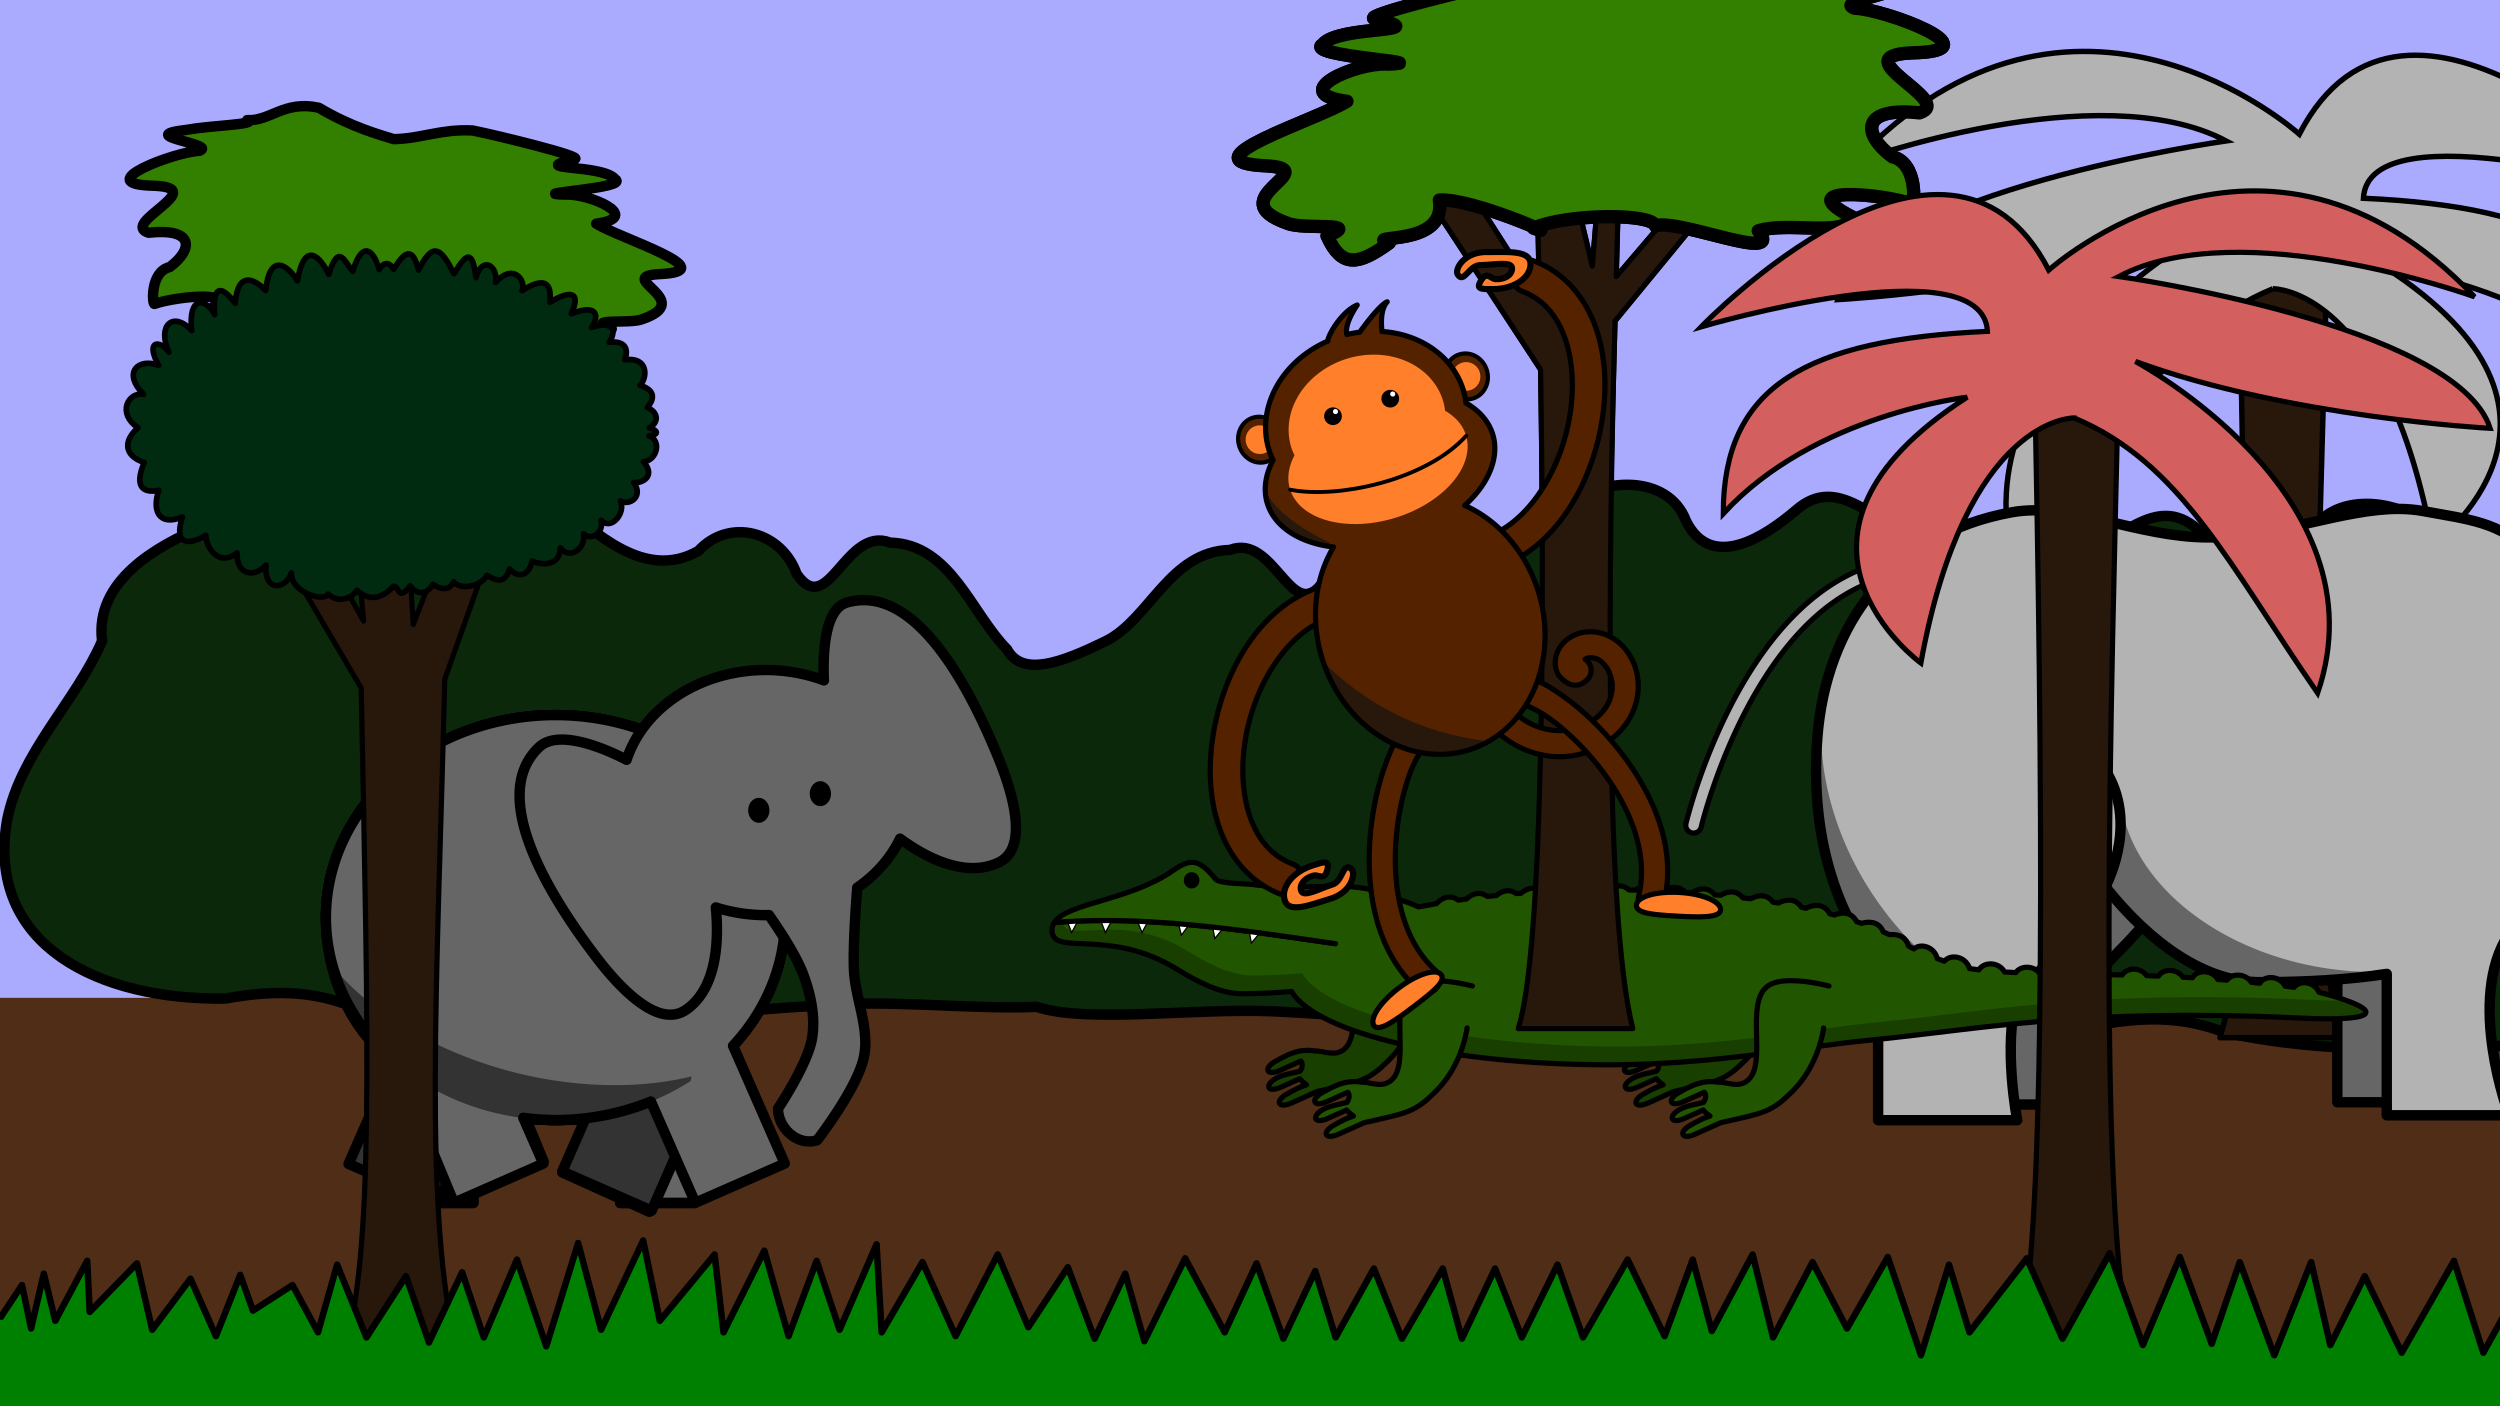 <?xml version="1.0" encoding="UTF-8" standalone="no"?>
<!-- Created with Inkscape (http://www.inkscape.org/) -->

<svg
   xmlns:dc="http://purl.org/dc/elements/1.1/"
   xmlns:cc="http://creativecommons.org/ns#"
   xmlns:rdf="http://www.w3.org/1999/02/22-rdf-syntax-ns#"
   xmlns:svg="http://www.w3.org/2000/svg"
   xmlns="http://www.w3.org/2000/svg"
   xmlns:sodipodi="http://sodipodi.sourceforge.net/DTD/sodipodi-0.dtd"
   xmlns:inkscape="http://www.inkscape.org/namespaces/inkscape"
   width="1920"
   height="1080"
   viewBox="0 0 1920 1080"
   id="svg2"
   version="1.1"
   inkscape:version="0.91 r13725"
   sodipodi:docname="elephant.svg">
  <rect x="0" y="0" width="1920" height="1080" fill="#808080" stroke="none"/>
  <defs
     id="defs4" />
  <sodipodi:namedview
     id="base"
     pagecolor="#ffffff"
     bordercolor="#666666"
     borderopacity="1.0"
     inkscape:pageopacity="0.0"
     inkscape:pageshadow="2"
     inkscape:zoom="0.55147103"
     inkscape:cx="1216.8394"
     inkscape:cy="452.61901"
     inkscape:document-units="px"
     inkscape:current-layer="layer14"
     showgrid="false"
     units="px"
     inkscape:window-width="1366"
     inkscape:window-height="704"
     inkscape:window-x="0"
     inkscape:window-y="27"
     inkscape:window-maximized="1"
     showguides="true"
     inkscape:guide-bbox="true" />
  <g
     inkscape:groupmode="layer"
     id="layer3"
     inkscape:label="static-background"
     style="display:inline">
    <rect
       style="display:inline;opacity:1;fill:#aaaaff;fill-opacity:1;fill-rule:evenodd;stroke:none;stroke-width:5;stroke-linecap:round;stroke-linejoin:round;stroke-miterlimit:4;stroke-dasharray:none;stroke-dashoffset:0;stroke-opacity:1"
       id="rect4227"
       width="2085.942"
       height="1074.828"
       x="-71.758"
       y="-47.195" />
    <rect
       style="display:inline;opacity:1;fill:#502d16;fill-opacity:1;fill-rule:evenodd;stroke:none;stroke-width:8;stroke-linecap:round;stroke-linejoin:round;stroke-miterlimit:4;stroke-dasharray:none;stroke-dashoffset:0;stroke-opacity:1"
       id="rect4223"
       width="2136.823"
       height="290.77"
       x="-133.16"
       y="766.346" />
  </g>
  <g
     inkscape:groupmode="layer"
     id="layer6"
     inkscape:label="mezground"
     style="display:inline">
    <path
       id="path4358"
       d="m 1041.06,67.027 142.115,216.861 c 3.08,191.155 2.068,328.204 -17.184,388.098 l 87.965,0 C 1231.971,584.043 1235.313,426.773 1240.335,246.539 l 91.115,-110.857 -6.494,-21.338 -83.672,98.041 c 0.964,-34.288 1.924,-69.039 2.748,-104.467 l -13.26,0 -7.871,96.42 -23.164,-96.42 -19.854,0 c 0.826,42.526 1.634,83.022 2.352,121.814 l -104.064,-162.705 -37.111,0 z"
       style="display:inline;opacity:1;fill:#28170b;fill-opacity:1;fill-rule:evenodd;stroke:#000000;stroke-width:3.969;stroke-linecap:round;stroke-linejoin:round;stroke-miterlimit:4;stroke-dasharray:none;stroke-dashoffset:0;stroke-opacity:1"
       inkscape:connector-curvature="0" />
    <path
       sodipodi:nodetypes="cccccccccccccccccccccccc"
       inkscape:connector-curvature="0"
       id="path4360"
       d="m 1474.126,86.698 c 28.782,-9.183 -61.172,-43.816 -5.733,-46.127 66.217,-1.192 -21.936,-33.794 -44.059,-34.213 -19.17,-6.969 66.421,-14.456 12.376,-20.705 -24.472,-4.466 -70.394,-5.239 -59.526,-9.566 -22.489,1.257 -36.524,-19.617 -70.402,-12.094 -31.988,19.135 -60.322,26.647 -73.521,30.801 -27.09,-0.437 -46.355,-10.192 -77.503,-8.493 -24.56,4.916 -109.93,25.798 -100.104,28.113 49.132,11.687 -27.189,4.421 -39.864,19.758 -14.566,9.031 89.923,14.028 49.949,15.07 -24.497,-1.529 -78.377,22.267 -31.316,28.549 -21.98,13.952 -128.982,46.918 -61.23,49.598 44.414,2.814 -37.925,25.501 15.861,44.168 12.109,5.119 58.475,-1.634 30.145,9.598 11.285,25.258 24.363,22.236 47.721,5.416 -21.322,-7.379 44.502,4.161 38.501,-32.916 25.573,-1.661 98.547,31.193 72.387,21.503 25.757,-11.147 91.064,-11.58 93.508,-1.754 18.17,-5.702 99.928,29.641 79.001,3.865 23.274,-7.281 65.301,4.931 73.346,-9.971 -51.536,-25.895 24.317,-18.149 44.477,-10.702 2.345,1.461 4.751,-31.645 -14.872,-36.177 -23.109,-17.261 -24.669,-38.619 20.858,-33.722 z"
       style="fill:#338000;fill-rule:evenodd;stroke:#000000;stroke-width:10.229;stroke-linecap:round;stroke-linejoin:round;stroke-miterlimit:4;stroke-dasharray:none;stroke-opacity:1" />
    <path
       sodipodi:nodetypes="ccccc"
       inkscape:connector-curvature="0"
       id="path4354"
       d="m 2582.765,202.718 67.579,0 c -5.792,249.046 -18.505,478.391 10.454,594.226 l -92.668,0 c 26.063,-81.085 20.427,-295.95 14.635,-594.226 z"
       style="display:inline;opacity:1;fill:#28170b;fill-opacity:1;fill-rule:evenodd;stroke:#000000;stroke-width:4.182;stroke-linecap:round;stroke-linejoin:round;stroke-miterlimit:4;stroke-dasharray:none;stroke-dashoffset:0;stroke-opacity:1" />
    <path
       sodipodi:nodetypes="ccccccccccccc"
       inkscape:connector-curvature="0"
       id="path4356"
       d="m 2638.279,221.762 c 86.258,35.83 125.13,119.209 195.587,220.93 54.532,-159.706 -146.363,-266.303 -146.363,-266.303 123.415,45.12 284.882,53.717 284.882,53.717 -26.541,-83.604 -298.152,-121.891 -298.152,-121.891 98.201,-51.755 285.596,16.279 285.596,16.279 -168.535,-177.824 -341.821,-21.463 -341.821,-21.463 -82.277,-159.245 -279.096,45.597 -279.096,45.597 0,0 225.885,-66.701 229.866,3.632 -145.975,6.635 -212.125,44.169 -212.125,146.352 72.988,-79.623 195.824,-93.495 195.824,-93.495 -175.17,112.799 -37.166,213.443 -37.166,213.443 36.199,-198.368 122.968,-196.799 122.968,-196.799 z"
       style="display:inline;fill:#de8787;fill-rule:evenodd;stroke:#000000;stroke-width:4.182;stroke-linecap:butt;stroke-linejoin:miter;stroke-miterlimit:4;stroke-dasharray:none;stroke-opacity:1" />
    <path
       style="display:inline;opacity:1;fill:#28170b;fill-opacity:1;fill-rule:evenodd;stroke:#000000;stroke-width:3.969;stroke-linecap:round;stroke-linejoin:round;stroke-miterlimit:4;stroke-dasharray:none;stroke-dashoffset:0;stroke-opacity:1"
       d="M 139.164 161.512 L 281.279 378.373 C 284.36 569.528 283.347 706.577 264.096 766.471 L 352.061 766.471 C 330.075 678.528 333.417 521.258 338.439 341.023 L 429.555 230.166 L 423.061 208.828 L 339.389 306.869 C 340.352 272.581 341.313 237.83 342.137 202.402 L 328.877 202.402 L 321.006 298.822 L 297.842 202.402 L 277.988 202.402 C 278.814 244.929 279.622 285.425 280.34 324.217 L 176.275 161.512 L 139.164 161.512 z "
       id="path4333" />
    <path
       style="fill:#0b280b;fill-rule:evenodd;stroke:#000000;stroke-width:8;stroke-linecap:butt;stroke-linejoin:miter;stroke-miterlimit:4;stroke-dasharray:none;stroke-opacity:1"
       d="m 379.091,366.693 c -19.707,-0.097 -38.327,8.176 -45.689,27.986 -19.759,39.225 -61.303,11.186 -84.127,-8.244 -33.377,-29.554 -60.605,12.145 -93.342,17.986 -36.214,14.932 -83.316,42.04 -77.541,87.838 -20.726,47.616 -62.492,85.198 -72.93,137.48 -16.782,96.949 71.443,138.644 167.75,137.156 33.487,-6.085 64.069,-6.874 96.492,5.793 125.388,26.774 254.557,4.233 381.688,-1.617 45.224,-1.829 102.873,4.24 144.721,2.158 37.26,12.737 120.234,0.982 180.852,3.434 127.13,5.85 256.299,28.391 381.687,1.617 32.423,-12.667 63.005,-11.878 96.492,-5.793 7.07,0.109 14.093,-0.022 21.037,-0.383 31.934,27.516 82.615,15.856 135.768,15.035 33.487,-6.085 64.069,-6.874 96.492,5.793 125.388,26.774 254.557,4.233 381.688,-1.617 60.618,-2.451 143.592,9.304 180.851,-3.434 41.847,2.082 99.497,-3.987 144.721,-2.158 127.13,5.85 256.299,28.391 381.688,1.617 32.423,-12.667 63.005,-11.878 96.492,-5.793 96.307,1.488 184.532,-40.207 167.75,-137.156 -10.438,-52.283 -52.204,-89.864 -72.93,-137.48 5.775,-45.798 -41.327,-72.906 -77.541,-87.838 -32.737,-5.842 -59.965,-47.54 -93.342,-17.986 -22.824,19.431 -64.368,47.469 -84.127,8.244 -7.362,-19.81 -25.982,-28.084 -45.69,-27.986 -17.389,0.086 -35.624,6.689 -47.717,17.633 -30.131,24.193 -68.051,62.3 -109.543,38.82 -23.862,-26.023 -64.042,-14.89 -75.434,17.561 -24.445,35.649 -37.523,-37.241 -71.918,-23.98 -46.721,1.322 -61.759,53.61 -89.75,82.004 -11.785,21.4 -41.594,10.308 -75.518,-6.246 -33.924,-16.554 -48.962,-68.842 -95.684,-70.164 -34.395,-13.26 -47.473,59.628 -71.918,23.979 -11.392,-32.45 -51.571,-43.584 -75.433,-17.561 -41.492,23.48 -79.412,-14.627 -109.543,-38.82 -25.797,-23.347 -79.547,-26.937 -93.406,10.354 -19.759,39.225 -61.301,11.186 -84.125,-8.244 -33.377,-29.554 -60.606,12.147 -93.344,17.988 -15.165,6.253 -32.226,38.651 -46.527,49.652 -9.457,-31.874 -46.202,-52.135 -75.719,-64.305 -32.737,-5.842 -59.967,-47.542 -93.344,-17.988 -22.824,19.431 -64.366,47.469 -84.125,8.244 -13.859,-37.29 -67.609,-33.7 -93.406,-10.354 -30.131,24.193 -68.051,62.3 -109.543,38.82 -23.862,-26.023 -64.042,-14.89 -75.433,17.561 -24.445,35.649 -37.523,-37.239 -71.918,-23.979 -46.721,1.322 -61.76,53.61 -95.684,70.164 -33.924,16.554 -63.732,27.646 -75.518,6.246 -27.991,-28.394 -43.029,-80.682 -89.75,-82.004 -34.395,-13.26 -47.473,59.63 -71.918,23.98 -11.392,-32.45 -51.571,-43.584 -75.434,-17.561 -41.492,23.48 -79.412,-14.627 -109.543,-38.82 -12.092,-10.944 -30.328,-17.547 -47.717,-17.633 z"
       id="path4286"
       inkscape:connector-curvature="0"
       sodipodi:nodetypes="scccccccccccccccccccccccccscccccscccccccccccccccscccccs" />
    <path
       style="display:inline;opacity:1;fill:#28170b;fill-opacity:1;fill-rule:evenodd;stroke:#000000;stroke-width:4.182;stroke-linecap:round;stroke-linejoin:round;stroke-miterlimit:4;stroke-dasharray:none;stroke-dashoffset:0;stroke-opacity:1"
       d="m 1719.522,202.718 67.579,0 c -5.792,249.046 -18.505,478.391 10.454,594.226 l -92.668,0 c 26.063,-81.085 20.427,-295.95 14.635,-594.226 z"
       id="path4316"
       inkscape:connector-curvature="0"
       sodipodi:nodetypes="ccccc" />
    <path
       style="display:inline;fill:#b3b3b3;fill-rule:evenodd;stroke:#000000;stroke-width:4.182;stroke-linecap:butt;stroke-linejoin:miter;stroke-miterlimit:4;stroke-dasharray:none;stroke-opacity:1"
       d="m 1745.584,221.762 c -86.258,35.83 -125.13,119.209 -195.587,220.93 -54.532,-159.706 146.363,-266.303 146.363,-266.303 -123.415,45.12 -284.882,53.717 -284.882,53.717 26.541,-83.604 298.152,-121.891 298.152,-121.891 -98.201,-51.755 -285.596,16.279 -285.596,16.279 168.535,-177.824 341.821,-21.463 341.821,-21.463 82.277,-159.245 279.096,45.597 279.096,45.597 0,0 -225.885,-66.701 -229.866,3.632 145.975,6.635 212.125,44.169 212.125,146.352 -72.988,-79.623 -195.824,-93.495 -195.824,-93.495 175.17,112.799 37.166,213.443 37.166,213.443 -36.199,-198.368 -122.968,-196.799 -122.968,-196.799 z"
       id="path4318"
       inkscape:connector-curvature="0"
       sodipodi:nodetypes="ccccccccccccc" />
    <path
       style="fill:#338000;fill-rule:evenodd;stroke:#000000;stroke-width:8;stroke-linecap:round;stroke-linejoin:round;stroke-miterlimit:4;stroke-dasharray:none;stroke-opacity:1"
       d="m 114.039,178.744 c -22.509,-7.182 47.84,-34.267 4.484,-36.074 -51.786,-0.933 17.156,-26.429 34.457,-26.757 14.992,-5.45 -51.945,-11.305 -9.679,-16.193 19.139,-3.493 55.053,-4.097 46.553,-7.481 17.588,0.983 28.564,-15.342 55.059,-9.458 25.017,14.965 47.176,20.84 57.498,24.089 21.186,-0.342 36.252,-7.971 60.613,-6.642 19.207,3.845 85.972,20.175 78.288,21.986 -38.425,9.14 21.263,3.458 31.176,15.452 11.392,7.063 -70.326,10.97 -39.064,11.785 19.158,-1.196 61.296,17.414 24.491,22.327 17.19,10.911 100.872,36.693 47.886,38.789 -34.734,2.2 29.66,19.943 -12.404,34.543 -9.47,4.003 -45.731,-1.278 -23.575,7.506 -8.826,19.754 -19.054,17.39 -37.321,4.236 16.675,-5.771 -34.804,3.255 -30.11,-25.743 -20,-1.299 -77.071,24.395 -56.612,16.817 -20.143,-8.718 -71.218,-9.057 -73.129,-1.372 -14.21,-4.459 -78.151,23.181 -61.784,3.023 -18.202,-5.695 -51.07,3.856 -57.361,-7.798 40.305,-20.252 -19.017,-14.193 -34.784,-8.37 -1.834,1.142 -3.715,-24.748 11.631,-28.293 18.073,-13.5 19.293,-30.202 -16.312,-26.373 z"
       id="path4345"
       inkscape:connector-curvature="0"
       sodipodi:nodetypes="cccccccccccccccccccccccc" />
  </g>
  <g
     inkscape:label="elephant3"
     inkscape:groupmode="layer"
     id="layer1"
     transform="translate(0,27.638)"
     style="display:inline">
    <rect
       style="display:inline;opacity:1;fill:#333333;fill-opacity:1;fill-rule:evenodd;stroke:#000000;stroke-width:8;stroke-linecap:round;stroke-linejoin:round;stroke-miterlimit:4;stroke-dasharray:none;stroke-dashoffset:0;stroke-opacity:1"
       id="rect4144"
       width="74.98"
       height="102.75"
       x="-164.349"
       y="935.051"
       transform="matrix(-0.9,0.436,0.436,0.9,0,0)" />
    <rect
       transform="matrix(-0.924,0.382,0.382,0.924,0,0)"
       y="855.827"
       x="-55.569"
       height="102.75"
       width="74.98"
       id="rect4140"
       style="display:inline;opacity:1;fill:#333333;fill-opacity:1;fill-rule:evenodd;stroke:#000000;stroke-width:8;stroke-linecap:round;stroke-linejoin:round;stroke-miterlimit:4;stroke-dasharray:none;stroke-dashoffset:0;stroke-opacity:1"
       inkscape:transform-center-x="-9.868077"
       inkscape:transform-center-y="27.697007" />
    <path
       sodipodi:nodetypes="scccccccccccs"
       inkscape:connector-curvature="0"
       style="opacity:1;fill:#666666;fill-opacity:1;fill-rule:evenodd;stroke:none;stroke-width:8;stroke-linecap:round;stroke-linejoin:round;stroke-miterlimit:4;stroke-dasharray:none;stroke-dashoffset:0;stroke-opacity:1"
       d="m 426.645,521.559 c -97.391,-10e-6 -176.342,69.626 -176.342,155.514 0.071,42.089 19.483,82.354 53.803,111.602 l -34.366,76.332 65.07,29.632 30.022,-71.551 c 15.368,8.261 53.525,9.437 61.813,9.5 25.292,-0.066 24.833,-1.111 24.833,-1.111 l -19.661,41.299 66.863,30.23 64.316,-127.463 C 588.819,747.777 602.949,712.984 602.987,677.073 602.987,591.185 524.036,521.559 426.645,521.559 Z"
       id="path4197" />
    <path
       style="display:inline;opacity:1;fill:#333333;fill-opacity:1;fill-rule:evenodd;stroke:none;stroke-width:8;stroke-linecap:round;stroke-linejoin:round;stroke-miterlimit:4;stroke-dasharray:none;stroke-dashoffset:0;stroke-opacity:1"
       d="m 255.846,715.208 a 176.342,155.514 0 0 0 170.799,117.381 176.342,155.514 0 0 0 103.828,-30.047 157.725,123.268 0 0 0 0.682,-3.516 205.46,127.955 14.371 0 1 -136.809,-3.258 205.46,127.955 14.371 0 1 -138.5,-80.561 z"
       id="path4161"
       inkscape:connector-curvature="0" />
    <path
       id="path4174"
       d="m 426.645,521.559 c -97.391,-10e-6 -176.342,69.626 -176.342,155.514 0.071,42.089 19.483,82.354 53.803,111.602 l -34.366,76.332 65.07,29.632 30.022,-71.551 c 15.368,8.261 53.525,9.437 61.813,9.5 25.292,-0.066 24.833,-1.111 24.833,-1.111 l -19.661,41.299 66.863,30.23 64.316,-127.463 C 588.819,747.777 602.949,712.984 602.987,677.073 602.987,591.185 524.036,521.559 426.645,521.559 Z"
       style="opacity:1;fill:none;fill-opacity:1;fill-rule:evenodd;stroke:#000000;stroke-width:8;stroke-linecap:round;stroke-linejoin:round;stroke-miterlimit:4;stroke-dasharray:none;stroke-dashoffset:0;stroke-opacity:1"
       inkscape:connector-curvature="0"
       sodipodi:nodetypes="scccccccccccs" />
  </g>
  <g
     style="display:inline"
     transform="translate(0,27.638)"
     id="g4209"
     inkscape:groupmode="layer"
     inkscape:label="elephant2">
    <path
       id="path4221"
       d="m 426.645,521.559 c -97.391,-10e-6 -176.342,69.626 -176.342,155.514 0.071,42.089 16.644,82.354 50.964,111.602 l 0,107.585 62.232,0 1.333,-73.171 c 15.368,8.261 53.525,9.437 61.813,9.5 25.292,-0.066 50.304,-7.087 50.304,-7.087 l -0.535,70.758 56.932,0 0.589,-89.767 29.062,-30.949 C 588.819,747.777 602.949,712.984 602.987,677.073 602.987,591.185 524.036,521.559 426.645,521.559 Z"
       style="opacity:1;fill:#666666;fill-opacity:1;fill-rule:evenodd;stroke:#000000;stroke-width:8;stroke-linecap:round;stroke-linejoin:round;stroke-miterlimit:4;stroke-dasharray:none;stroke-dashoffset:0;stroke-opacity:1"
       inkscape:connector-curvature="0"
       sodipodi:nodetypes="sccccccccccccs" />
    <path
       inkscape:connector-curvature="0"
       id="path4217"
       d="m 255.846,715.208 a 176.342,155.514 0 0 0 170.799,117.381 176.342,155.514 0 0 0 103.828,-30.047 157.725,123.268 0 0 0 0.682,-3.516 205.46,127.955 14.371 0 1 -136.809,-3.258 205.46,127.955 14.371 0 1 -138.5,-80.561 z"
       style="display:inline;opacity:1;fill:#333333;fill-opacity:1;fill-rule:evenodd;stroke:none;stroke-width:8;stroke-linecap:round;stroke-linejoin:round;stroke-miterlimit:4;stroke-dasharray:none;stroke-dashoffset:0;stroke-opacity:1" />
    <path
       sodipodi:nodetypes="sccccccccccccs"
       inkscape:connector-curvature="0"
       style="opacity:1;fill:none;fill-opacity:1;fill-rule:evenodd;stroke:#000000;stroke-width:8;stroke-linecap:round;stroke-linejoin:round;stroke-miterlimit:4;stroke-dasharray:none;stroke-dashoffset:0;stroke-opacity:1"
       d="m 426.645,521.559 c -97.391,-10e-6 -176.342,69.626 -176.342,155.514 0.071,42.089 16.644,82.354 50.964,111.602 l 0,107.585 62.232,0 1.333,-73.171 c 15.368,8.261 53.525,9.437 61.813,9.5 25.292,-0.066 50.304,-7.087 50.304,-7.087 l -0.535,70.758 56.932,0 0.589,-89.767 29.062,-30.949 C 588.819,747.777 602.949,712.984 602.987,677.073 602.987,591.185 524.036,521.559 426.645,521.559 Z"
       id="path4219" />
  </g>
  <g
     inkscape:groupmode="layer"
     id="layer2"
     inkscape:label="elephant1"
     style="display:inline">
    <rect
       transform="matrix(-0.916,-0.402,-0.402,0.916,0,0)"
       y="547.355"
       x="-831.658"
       height="102.75"
       width="74.98"
       id="rect4199"
       style="display:inline;opacity:1;fill:#333333;fill-opacity:1;fill-rule:evenodd;stroke:#000000;stroke-width:8;stroke-linecap:round;stroke-linejoin:round;stroke-miterlimit:4;stroke-dasharray:none;stroke-dashoffset:0;stroke-opacity:1" />
    <rect
       style="display:inline;opacity:1;fill:#333333;fill-opacity:1;fill-rule:evenodd;stroke:#000000;stroke-width:8;stroke-linecap:round;stroke-linejoin:round;stroke-miterlimit:4;stroke-dasharray:none;stroke-dashoffset:0;stroke-opacity:1"
       id="rect4201"
       width="74.98"
       height="102.75"
       x="-679.117"
       y="607.951"
       transform="matrix(-0.916,-0.402,-0.402,0.916,0,0)" />
    <path
       inkscape:connector-curvature="0"
       id="path4186"
       d="M 426.645,549.197 A 176.342,155.514 0 0 0 250.303,704.711 176.342,155.514 0 0 0 304.106,816.313 l 44.529,107.412 68.656,-30.137 -15.402,-35.092 a 176.342,155.514 0 0 0 24.756,1.73 176.342,155.514 0 0 0 73.246,-14.26 l 34.131,77.758 68.656,-30.137 -39.682,-90.406 A 176.342,155.514 0 0 0 602.987,704.711 176.342,155.514 0 0 0 426.645,549.197 Z"
       style="opacity:1;fill:#666666;fill-opacity:1;fill-rule:evenodd;stroke:none;stroke-width:8;stroke-linecap:round;stroke-linejoin:round;stroke-miterlimit:4;stroke-dasharray:none;stroke-dashoffset:0;stroke-opacity:1" />
    <path
       inkscape:connector-curvature="0"
       id="path4190"
       d="m 255.846,742.846 a 176.342,155.514 0 0 0 170.799,117.381 176.342,155.514 0 0 0 103.828,-30.047 157.725,123.268 0 0 0 0.682,-3.516 205.46,127.955 14.371 0 1 -136.809,-3.258 205.46,127.955 14.371 0 1 -138.5,-80.561 z"
       style="display:inline;opacity:1;fill:#333333;fill-opacity:1;fill-rule:evenodd;stroke:none;stroke-width:8;stroke-linecap:round;stroke-linejoin:round;stroke-miterlimit:4;stroke-dasharray:none;stroke-dashoffset:0;stroke-opacity:1" />
    <path
       style="opacity:1;fill:none;fill-opacity:1;fill-rule:evenodd;stroke:#000000;stroke-width:8;stroke-linecap:round;stroke-linejoin:round;stroke-miterlimit:4;stroke-dasharray:none;stroke-dashoffset:0;stroke-opacity:1"
       d="M 426.645,549.197 A 176.342,155.514 0 0 0 250.303,704.711 176.342,155.514 0 0 0 304.106,816.313 l 44.529,107.412 68.656,-30.137 -15.402,-35.092 a 176.342,155.514 0 0 0 24.756,1.73 176.342,155.514 0 0 0 73.246,-14.26 l 34.131,77.758 68.656,-30.137 -39.682,-90.406 A 176.342,155.514 0 0 0 602.987,704.711 176.342,155.514 0 0 0 426.645,549.197 Z"
       id="path4193"
       inkscape:connector-curvature="0" />
  </g>
  <g
     inkscape:groupmode="layer"
     id="layer4"
     inkscape:label="elephant-head"
     style="display:inline"
     transform="translate(0,312)">
    <path
       style="opacity:1;fill:#666666;fill-opacity:1;fill-rule:evenodd;stroke:#000000;stroke-width:8;stroke-linecap:round;stroke-linejoin:round;stroke-miterlimit:4;stroke-dasharray:none;stroke-dashoffset:0;stroke-opacity:1"
       d="m 662.67,148.906 c -4.032,0.065 -8.137,0.673 -12.312,1.885 -17.095,4.961 -18.492,38.535 -17.617,59.736 a 111.135,94.15 0 0 0 -44.43,-7.975 111.135,94.15 0 0 0 -107.084,68.965 c -12.822,-6.665 -51.292,-24.669 -67.141,-9.758 -40.528,38.131 9.972,116.845 43.678,161.121 16.166,21.236 46.797,55.704 68.914,40.766 25.275,-17.072 25.212,-57.017 23.076,-78.711 a 111.135,94.15 0 0 0 38.557,5.916 111.135,94.15 0 0 0 2.24,-0.066 c 10.413,14.942 21.46,32.422 26.394,45.686 5.696,15.309 9.316,32.391 6.793,48.529 -3.107,19.873 -26.207,54.355 -26.207,54.355 0,15.53 15.531,29.119 30.09,24.266 0,0 31.083,-40.062 35.912,-64.061 4.497,-22.347 -7.036,-45.16 -7.764,-67.943 -0.539,-16.88 1.262,-44.527 2.59,-61.885 a 111.135,94.15 0 0 0 32.885,-37.625 c 16.965,12.526 48.804,31.062 75.703,18.289 24.11,-11.448 10.003,-55.35 -0.062,-80.068 C 747.538,222.818 710.248,148.136 662.67,148.906 Z"
       id="path4176"
       inkscape:connector-curvature="0" />
    <ellipse
       style="opacity:1;fill:#000000;fill-opacity:1;fill-rule:evenodd;stroke:none;stroke-width:4;stroke-linecap:round;stroke-linejoin:round;stroke-miterlimit:4;stroke-dasharray:none;stroke-dashoffset:0;stroke-opacity:1"
       id="path4185"
       cx="582.763"
       cy="310.327"
       rx="8.179"
       ry="9.609" />
    <ellipse
       ry="9.609"
       rx="8.179"
       cy="297.535"
       cx="630.055"
       id="ellipse4187"
       style="opacity:1;fill:#000000;fill-opacity:1;fill-rule:evenodd;stroke:none;stroke-width:4;stroke-linecap:round;stroke-linejoin:round;stroke-miterlimit:4;stroke-dasharray:none;stroke-dashoffset:0;stroke-opacity:1" />
  </g>
  <g
     inkscape:groupmode="layer"
     id="layer9"
     inkscape:label="rhino-tail"
     style="display:inline">
    <path
       style="color:#000000;font-style:normal;font-variant:normal;font-weight:normal;font-stretch:normal;font-size:medium;line-height:normal;font-family:sans-serif;text-indent:0;text-align:start;text-decoration:none;text-decoration-line:none;text-decoration-style:solid;text-decoration-color:#000000;letter-spacing:normal;word-spacing:normal;text-transform:none;direction:ltr;block-progression:tb;writing-mode:lr-tb;baseline-shift:baseline;text-anchor:start;white-space:normal;clip-rule:nonzero;display:inline;overflow:visible;visibility:visible;opacity:1;isolation:auto;mix-blend-mode:normal;color-interpolation:sRGB;color-interpolation-filters:linearRGB;solid-color:#000000;solid-opacity:1;fill:#b3b3b3;fill-opacity:1;fill-rule:evenodd;stroke:#000000;stroke-width:4;stroke-linecap:round;stroke-linejoin:round;stroke-miterlimit:4;stroke-dasharray:none;stroke-dashoffset:0;stroke-opacity:1;color-rendering:auto;image-rendering:auto;shape-rendering:auto;text-rendering:auto;enable-background:accumulate"
       d="m 1481.129,427.904 c -31.182,-0.977 -58.167,9.201 -80.695,25.35 -25.746,18.455 -45.896,44.545 -61.467,71.025 -31.142,52.961 -44.113,108.037 -44.113,108.037 a 6.001,6.001 0 1 0 11.678,2.762 c 0,0 12.746,-53.638 42.781,-104.717 15.018,-25.539 34.322,-50.301 58.111,-67.354 23.789,-17.053 51.837,-26.563 85.756,-22.09 a 6.001,6.001 0 1 0 1.57,-11.896 c -4.625,-0.61 -9.167,-0.978 -13.621,-1.117 z"
       id="path4452"
       inkscape:connector-curvature="0" />
  </g>
  <g
     inkscape:groupmode="layer"
     id="layer8"
     inkscape:label="rhino"
     style="display:inline">
    <path
       style="opacity:1;fill:#666666;fill-opacity:1;fill-rule:evenodd;stroke:#000000;stroke-width:8;stroke-linecap:round;stroke-linejoin:round;stroke-miterlimit:4;stroke-dasharray:none;stroke-dashoffset:0;stroke-opacity:1"
       d="m 1786.295,714.246 -12.367,26.42 c 7.221,-0.775 14.264,-1.677 21.108,-2.725 l 0,108.609 93.953,0 c 0,0 -25.323,-67.141 -10.024,-117.852 l -92.67,-14.453 z"
       id="path4416"
       inkscape:connector-curvature="0" />
    <path
       style="opacity:1;fill:#666666;fill-opacity:1;fill-rule:evenodd;stroke:#000000;stroke-width:8;stroke-linecap:round;stroke-linejoin:round;stroke-miterlimit:4;stroke-dasharray:none;stroke-dashoffset:0;stroke-opacity:1"
       d="m 1582.389,606.926 -121.043,42.68 c 8.341,32.063 22.187,58.845 39.043,79.662 l 0,119.029 106.84,0 c 0,0 -11.208,-57.039 0,-96.268 16.674,-19.628 39.441,-37.746 57.707,-67.1 l -82.547,-78.004 z"
       id="path4411"
       inkscape:connector-curvature="0" />
    <path
       style="opacity:1;fill:#b3b3b3;fill-opacity:1;fill-rule:evenodd;stroke:none;stroke-width:8;stroke-linecap:round;stroke-linejoin:round;stroke-miterlimit:4;stroke-dasharray:none;stroke-dashoffset:0;stroke-opacity:1"
       d="m 1842.727,390.846 c -43.165,-0.291 -93.145,21.898 -146.867,21.898 -54.282,-1e-5 -105.963,-27.388 -150.674,-19.33 -91.821,16.549 -142.788,86.194 -149.461,173.111 -5.845,76.137 15.166,135.843 46.664,174.742 l 0,119.029 106.84,0 c 0,0 -11.208,-57.039 0,-96.268 19.633,-23.112 47.718,-44.12 66.951,-83.857 35.849,45.123 77.528,74.133 119.68,74.133 35.613,-1e-5 68.116,-1.915 97.176,-6.363 l 0,108.609 93.953,0 c 0,0 -33.625,-89.124 0,-139.561 37.317,-22.81 60.502,-57.741 67.143,-109.117 10.039,10.496 20.944,20.504 32.486,29.814 80.861,64.88 103.998,66.342 209.465,38.895 10.822,-13.617 14.909,-32.244 11.863,-54.068 31.396,-29.223 70.63,-92.787 79.504,-141.01 1.596,-8.671 11.029,-28.928 -6.957,-21.115 -6.117,2.657 -38.191,88.88 -90.74,109.857 -4.616,-8.614 -10.009,-17.275 -16.113,-25.873 12.959,-24.632 31.206,-44.618 26.082,-53.289 -5.005,-8.469 -33.962,4.814 -60.754,12.842 -8.275,-8.179 -17.062,-16.015 -26.244,-23.404 -48.332,-38.78 -103.822,-62.259 -148.291,-62.746 -24.873,-0.211 -48.873,-7.171 -61.775,6.338 -22.425,-23.366 -47.629,-25.294 -81.857,-31.637 -5.879,-1.09 -11.906,-1.589 -18.072,-1.631 z"
       id="path4379"
       inkscape:connector-curvature="0"
       sodipodi:nodetypes="sssscccccsccccccccssccsccccss" />
    <ellipse
       style="opacity:1;fill:#000000;fill-opacity:1;fill-rule:evenodd;stroke:none;stroke-width:8;stroke-linecap:round;stroke-linejoin:round;stroke-miterlimit:4;stroke-dasharray:none;stroke-dashoffset:0;stroke-opacity:1"
       id="path4408"
       cx="2135.684"
       cy="-460.132"
       rx="11.563"
       ry="6.221"
       transform="matrix(0.896,0.444,-0.444,0.896,0,0)" />
    <path
       style="opacity:1;fill:#666666;fill-opacity:1;fill-rule:evenodd;stroke:none;stroke-width:8;stroke-linecap:round;stroke-linejoin:round;stroke-miterlimit:4;stroke-dasharray:none;stroke-dashoffset:0;stroke-opacity:1"
       d="m 1404.772,517.559 c -4.708,15.474 -7.736,31.886 -9.047,48.967 -5.845,76.137 15.166,135.843 46.664,174.742 l 0,2.207 c 33.724,24.754 73.373,32.833 94.566,27.279 A 183.48,132.693 58.465 0 1 1419.242,652.834 183.48,132.693 58.465 0 1 1404.85,517.594 l -0.078,-0.035 z m 580.525,66.025 a 183.48,132.693 6.807 0 1 7.752,31.568 c 0.395,-2.393 0.763,-4.811 1.082,-7.279 10.039,10.496 20.944,20.504 32.486,29.814 76.457,61.347 101.349,65.978 192.986,43.1 l -1.449,-0.666 c -38.096,10.359 -99.827,-11.71 -156.906,-38.18 -32.42,-15.034 -58.543,-35.8 -75.951,-58.357 z m -358.293,33.27 c 6.271,31.283 -7.558,59.42 -10.09,64.227 35.684,44.599 77.079,73.225 118.945,73.225 35.613,-1e-5 68.116,-1.915 97.176,-6.363 l 0,0.352 1.103,-2.006 a 183.48,132.693 6.807 0 1 -69.588,-6.979 183.48,132.693 6.807 0 1 -135.496,-121.539 l -2.051,-0.916 z"
       id="path4421"
       inkscape:connector-curvature="0" />
    <path
       style="fill:none;fill-rule:evenodd;stroke:#000000;stroke-width:8;stroke-linecap:butt;stroke-linejoin:miter;stroke-miterlimit:4;stroke-dasharray:none;stroke-opacity:1"
       d="m 1616.289,682.279 c 0,0 26.255,-46.421 2.097,-88.38"
       id="path4391"
       inkscape:connector-curvature="0"
       sodipodi:nodetypes="cc" />
    <path
       sodipodi:nodetypes="sssscccccsccccccccssccsccccss"
       inkscape:connector-curvature="0"
       id="path4450"
       d="m 1842.727,390.846 c -43.165,-0.291 -93.145,21.898 -146.867,21.898 -54.282,-1e-5 -105.963,-27.388 -150.674,-19.33 -91.821,16.549 -142.788,86.194 -149.461,173.111 -5.845,76.137 15.166,135.843 46.664,174.742 l 0,119.029 106.84,0 c 0,0 -11.208,-57.039 0,-96.268 19.633,-23.112 47.718,-44.12 66.951,-83.857 35.849,45.123 77.528,74.133 119.68,74.133 35.613,-1e-5 68.116,-1.915 97.176,-6.363 l 0,108.609 93.953,0 c 0,0 -33.625,-89.124 0,-139.561 37.317,-22.81 60.502,-57.741 67.143,-109.117 10.039,10.496 20.944,20.504 32.486,29.814 80.861,64.88 103.998,66.342 209.465,38.895 10.822,-13.617 14.909,-32.244 11.863,-54.068 31.396,-29.223 70.63,-92.787 79.504,-141.01 1.596,-8.671 11.029,-28.928 -6.957,-21.115 -6.117,2.657 -38.191,88.88 -90.74,109.857 -4.616,-8.614 -10.009,-17.275 -16.113,-25.873 12.959,-24.632 31.206,-44.618 26.082,-53.289 -5.005,-8.469 -33.962,4.814 -60.754,12.842 -8.275,-8.179 -17.062,-16.015 -26.244,-23.404 -48.332,-38.78 -103.822,-62.259 -148.291,-62.746 -24.873,-0.211 -48.873,-7.171 -61.775,6.338 -22.425,-23.366 -47.629,-25.294 -81.857,-31.637 -5.879,-1.09 -11.906,-1.589 -18.072,-1.631 z"
       style="opacity:1;fill:none;fill-opacity:1;fill-rule:evenodd;stroke:#000000;stroke-width:8;stroke-linecap:round;stroke-linejoin:round;stroke-miterlimit:4;stroke-dasharray:none;stroke-dashoffset:0;stroke-opacity:1" />
    <path
       style="display:inline;fill:#cccccc;fill-rule:evenodd;stroke:#000000;stroke-width:8;stroke-linecap:round;stroke-linejoin:round;stroke-miterlimit:4;stroke-dasharray:none;stroke-opacity:1"
       d="m 2024.25,442.341 -3.114,-72.364 c 0,0 18.932,1.432 41.091,37.227 6.25,26.705 -11.818,46.182 -11.818,46.182"
       id="path4398"
       inkscape:connector-curvature="0"
       sodipodi:nodetypes="cccc" />
    <path
       sodipodi:nodetypes="cccc"
       inkscape:connector-curvature="0"
       id="path4405"
       d="m 2032.981,444.791 -0.966,-22.459 c 0,0 5.876,0.444 12.753,11.554 1.94,8.288 -3.668,14.333 -3.668,14.333"
       style="display:inline;fill:#000000;fill-rule:evenodd;stroke:none;stroke-width:2.483;stroke-linecap:round;stroke-linejoin:round;stroke-miterlimit:4;stroke-dasharray:none;stroke-opacity:1" />
  </g>
  <g
     inkscape:groupmode="layer"
     id="layer11"
     inkscape:label="aligator"
     style="display:inline">
    <path
       style="fill:#183e00;fill-opacity:1;fill-rule:evenodd;stroke:#000000;stroke-width:4;stroke-linecap:round;stroke-linejoin:round;stroke-miterlimit:4;stroke-dasharray:none;stroke-opacity:1"
       d="m 1368.659,733.242 c 0,0 -15.158,-4.089 -29.066,-4.092 -7.285,-10e-4 -14.227,1.12 -18.469,4.537 -16.97,13.671 0.178,58.399 -14.512,71.744 -7.261,6.596 -15.839,1.49 -23.135,1.699 -12.269,-2.015 -21.08,2.924 -30.215,8.039 -9.026,5.054 -7.175,11.817 4.18,6.645 4.294,-1.956 11.003,-4.954 15.445,-6.943 2.82,3.165 -0.631,7.807 -0.631,7.807 -5.828,1.529 -13.025,2.44 -18.332,5.412 -9.026,5.054 -7.175,11.817 4.18,6.645 3.885,-1.77 9.179,-4.132 13.976,-6.281 1.207,1.53 2.941,3.059 5.188,4.699 -5.362,1.595 -10.22,4.311 -15.172,7.084 -9.026,5.054 -7.175,11.817 4.18,6.645 5.345,-2.435 17.491,-7.866 19.223,-8.641 33.666,-7.607 38.899,-7.818 55.51,-24.51 20.338,-20.437 23.563,-48.256 23.563,-48.256"
       id="path4662"
       inkscape:connector-curvature="0"
       sodipodi:nodetypes="cssscssccssccsccsc" />
    <path
       sodipodi:nodetypes="cssscssccssccsccsc"
       inkscape:connector-curvature="0"
       id="path4664"
       d="m 1094.807,733.242 c 0,0 -15.158,-4.089 -29.066,-4.092 -7.285,-10e-4 -14.227,1.12 -18.469,4.537 -16.97,13.671 0.178,58.399 -14.512,71.744 -7.261,6.596 -15.839,1.49 -23.135,1.699 -12.269,-2.015 -21.08,2.924 -30.215,8.039 -9.026,5.054 -7.175,11.817 4.18,6.645 4.294,-1.956 11.003,-4.954 15.445,-6.943 2.82,3.165 -0.631,7.807 -0.631,7.807 -5.828,1.529 -13.025,2.44 -18.332,5.412 -9.026,5.054 -7.175,11.817 4.18,6.645 3.885,-1.77 9.179,-4.132 13.976,-6.281 1.207,1.53 2.941,3.059 5.188,4.699 -5.362,1.595 -10.22,4.311 -15.172,7.084 -9.026,5.054 -7.175,11.817 4.18,6.645 5.345,-2.435 17.491,-7.866 19.223,-8.641 33.666,-7.607 38.899,-7.818 55.51,-24.51 20.338,-20.437 23.563,-48.256 23.563,-48.256"
       style="fill:#183e00;fill-opacity:1;fill-rule:evenodd;stroke:#000000;stroke-width:4;stroke-linecap:round;stroke-linejoin:round;stroke-miterlimit:4;stroke-dasharray:none;stroke-opacity:1" />
    <path
       style="opacity:1;fill:#225500;fill-opacity:1;fill-rule:evenodd;stroke:none;stroke-width:4;stroke-linecap:round;stroke-linejoin:round;stroke-miterlimit:4;stroke-dasharray:none;stroke-dashoffset:0;stroke-opacity:1"
       d="m 1055.26,683.65 -29.717,41.07 c -15.526,-2.174 -32.871,-4.796 -51.359,-7.352 -9.244,-1.278 -18.775,-2.539 -28.506,-3.719 -9.731,-1.18 -19.664,-2.279 -29.713,-3.232 -10.049,-0.953 -20.213,-1.762 -30.41,-2.359 -10.197,-0.598 -20.424,-0.984 -30.6,-1.098 -10.176,-0.113 -20.3,0.047 -30.285,0.547 -4.993,0.25 -9.952,0.584 -14.865,1.012 -0.04,0.003 -0.078,0.01 -0.117,0.014 -1.068,1.706 -1.779,3.534 -1.779,5.635 0.001,21.18 43.256,-2.297 95.832,30.066 13.327,8.204 32.302,18.939 49.789,18.939 12.956,-0.003 25.853,-0.589 38.35,-1.74 19.56,32.484 122.752,56.335 243.789,56.348 80.739,-0.011 149.209,-13.995 198.56,-18.756 85.821,-8.279 161.908,-25.19 332.201,-17.15 69.581,3.285 60.531,-7.872 14.549,-19.84 -3.917,-8.564 -15.063,-9.251 -19.164,-3.738 -0.511,-0.072 -0.993,-0.154 -1.512,-0.223 -1.773,-0.235 -3.526,-0.449 -5.289,-0.672 -4.458,-8.462 -16.01,-8.405 -19.529,-2.27 -2.141,-0.227 -4.284,-0.455 -6.408,-0.666 -4.846,-7.35 -15.043,-6.937 -18.824,-1.703 -2.332,-0.19 -4.64,-0.362 -6.949,-0.535 -4.964,-8.055 -16.157,-7.32 -19.52,-1.305 -2.439,-0.143 -4.858,-0.275 -7.268,-0.402 -5.006,-7.124 -15.437,-6.559 -18.807,-0.871 -3.031,-0.12 -6.036,-0.23 -9.012,-0.332 -5.173,-7.008 -15.48,-6.182 -18.812,-0.549 -3.092,-0.076 -6.075,-0.136 -9.096,-0.199 -5.281,-6.64 -15.126,-5.675 -18.559,-0.35 -3.192,-0.053 -6.337,-0.109 -9.432,-0.16 -5.284,-6.646 -15.137,-5.676 -18.564,-0.342 -2.61,-0.054 -5.223,-0.111 -7.748,-0.174 -5.129,-6.535 -14.867,-5.831 -18.363,-0.602 -2.943,-0.128 -5.797,-0.277 -8.588,-0.439 -4.854,-8.385 -16.268,-7.726 -19.697,-1.66 -2.493,-0.294 -4.888,-0.622 -7.199,-0.98 -2.918,-9.651 -14.838,-11.35 -19.297,-5.658 -1.836,-0.642 -3.659,-1.288 -5.535,-1.98 -2.039,-9.04 -12.82,-12.217 -17.895,-7.438 -1.757,-0.879 -3.237,-1.704 -4.293,-2.438 -2.469,-8.896 -10.973,-8.892 -14.447,-8.504 -1.551,-0.712 -3.15,-1.417 -4.797,-2.113 -3.968,-9.838 -13.985,-7.411 -16.666,-6.559 -1.254,-0.458 -2.53,-0.911 -3.826,-1.359 -4.788,-9.33 -14.279,-6.238 -17.066,-5.08 -1.165,-0.314 -2.341,-0.624 -3.529,-0.932 -5.915,-10.85 -17.261,-4.811 -18.229,-4.27 -1.156,-0.227 -2.318,-0.452 -3.488,-0.674 -5.794,-8.982 -15.036,-4.768 -17.652,-3.32 -1.405,-0.223 -2.818,-0.441 -4.238,-0.656 -5.843,-7.944 -14.147,-4.257 -17.104,-2.572 -1.998,-0.249 -4.008,-0.492 -6.029,-0.727 -6.088,-7.669 -14.167,-3.797 -17.123,-1.98 -1.493,-0.137 -2.991,-0.271 -4.494,-0.4 -6.501,-8.011 -15.011,-3.275 -17.604,-1.533 -1.626,-0.102 -3.256,-0.2 -4.889,-0.293 -6.349,-7.123 -14.586,-2.615 -17.02,-1.025 -1.415,-0.056 -2.832,-0.109 -4.25,-0.158 -6.679,-7.158 -14.677,-2.398 -17.234,-0.553 -1.601,-0.049 -3.203,-0.093 -4.807,-0.133 -6.216,-5.652 -12.705,-2.467 -15.955,-0.137 -1.968,0.021 -3.935,0.048 -5.9,0.082 -6.23,-5.392 -12.684,-2.077 -15.832,0.225 -2.25,0.063 -4.497,0.135 -6.74,0.215 -6.17,-4.961 -12.486,-1.609 -15.529,0.645 -2.144,0.099 -4.283,0.206 -6.416,0.32 -6.981,-5.842 -14.124,-0.933 -16.617,1.162 -1.189,0.081 -2.376,0.164 -3.561,0.25 -6.493,-4.413 -12.056,-1.282 -15.168,1.457 -2.389,0.227 -4.765,0.464 -7.127,0.711 -7.048,-4.874 -13.018,-0.831 -15.961,2.018 -2.137,0.272 -4.26,0.553 -6.367,0.842 -7.768,-5.438 -14.201,-0.062 -16.768,2.711 -4.715,0.79 -9.331,1.623 -13.84,2.498 -13.006,-6.645 -23.997,-10.57 -34.086,-12.855 z"
       id="path4570"
       inkscape:connector-curvature="0" />
    <path
       style="opacity:1;fill:#183e00;fill-opacity:1;fill-rule:evenodd;stroke:none;stroke-width:4;stroke-linecap:round;stroke-linejoin:round;stroke-miterlimit:4;stroke-dasharray:none;stroke-dashoffset:0;stroke-opacity:1"
       d="m 816.135,708.572 c -5.146,3.093 -8.226,0.748 -8.227,5.596 0.001,21.18 43.256,-2.297 95.832,30.066 13.327,8.204 32.302,18.939 49.789,18.939 12.956,-0.003 25.853,-0.589 38.35,-1.74 19.56,32.484 122.752,56.335 243.789,56.348 80.739,-0.011 149.209,-13.995 198.56,-18.756 85.821,-8.279 161.908,-25.19 332.201,-17.15 56.95,2.689 61.206,-4.3 35.67,-13.486 -7.305,0.164 -16.451,0.016 -27.67,-0.514 -170.293,-8.039 -246.38,8.871 -332.201,17.15 -49.351,4.761 -117.822,18.745 -198.56,18.756 -121.037,-0.013 -224.229,-23.864 -243.789,-56.348 -12.496,1.152 -25.393,1.737 -38.35,1.74 -17.488,5e-5 -36.462,-10.736 -49.789,-18.939 -50.397,-31.023 -92.224,-4.743 -95.605,-21.662 z"
       id="path4655"
       inkscape:connector-curvature="0"
       sodipodi:nodetypes="ccscccsscsscccsc" />
    <path
       style="fill:#225500;fill-opacity:1;fill-rule:evenodd;stroke:none;stroke-width:1px;stroke-linecap:butt;stroke-linejoin:miter;stroke-opacity:1"
       d="m 1020.996,724.447 26.084,-40.989 25.463,6.21 -37.263,48.441 z"
       id="path4690"
       inkscape:connector-curvature="0" />
    <path
       inkscape:transform-center-y="10.133382"
       inkscape:transform-center-x="202.36149"
       inkscape:connector-curvature="0"
       id="path4708"
       d="m 831.688,707.056 3.335,-8.416 4.616,8.589"
       style="display:inline;fill:#ffffff;fill-rule:evenodd;stroke:#000000;stroke-width:1px;stroke-linecap:butt;stroke-linejoin:miter;stroke-opacity:1" />
    <path
       inkscape:transform-center-y="10.133382"
       inkscape:transform-center-x="176.45199"
       style="display:inline;fill:#ffffff;fill-rule:evenodd;stroke:#000000;stroke-width:1px;stroke-linecap:butt;stroke-linejoin:miter;stroke-opacity:1"
       d="m 859.598,707.032 3.335,-8.416 4.616,8.589"
       id="path4710"
       inkscape:connector-curvature="0" />
    <path
       inkscape:transform-center-y="-1.0159259"
       inkscape:transform-center-x="0.592507"
       style="display:inline;fill:#ffffff;fill-rule:evenodd;stroke:#000000;stroke-width:1px;stroke-linecap:butt;stroke-linejoin:miter;stroke-opacity:1"
       d="m 916.102,710.277 4.047,-8.098 3.86,8.954"
       id="path4714"
       inkscape:connector-curvature="0" />
    <path
       inkscape:transform-center-y="-1.422548"
       inkscape:transform-center-x="-0.19332007"
       inkscape:connector-curvature="0"
       id="path4712"
       d="m 889.795,708.479 3.675,-8.274 4.263,8.769"
       style="display:inline;fill:#ffffff;fill-rule:evenodd;stroke:#000000;stroke-width:1px;stroke-linecap:butt;stroke-linejoin:miter;stroke-opacity:1" />
    <path
       inkscape:transform-center-y="-0.9967497"
       inkscape:transform-center-x="1.4759812"
       inkscape:connector-curvature="0"
       id="path4716"
       d="m 946.261,713.304 4.453,-7.882 3.401,9.138"
       style="display:inline;fill:#ffffff;fill-rule:evenodd;stroke:#000000;stroke-width:1px;stroke-linecap:butt;stroke-linejoin:miter;stroke-opacity:1" />
    <path
       inkscape:transform-center-y="-0.35792625"
       inkscape:transform-center-x="1.171077"
       style="display:inline;fill:#ffffff;fill-rule:evenodd;stroke:#000000;stroke-width:1px;stroke-linecap:butt;stroke-linejoin:miter;stroke-opacity:1"
       d="m 976.196,716.895 4.379,-7.924 3.486,9.106"
       id="path4718"
       inkscape:connector-curvature="0" />
    <path
       style="opacity:1;fill:none;fill-opacity:1;fill-rule:evenodd;stroke:#000000;stroke-width:4;stroke-linecap:round;stroke-linejoin:round;stroke-miterlimit:4;stroke-dasharray:none;stroke-dashoffset:0;stroke-opacity:1"
       d="m 1025.543,724.721 c -15.526,-2.174 -32.871,-4.796 -51.359,-7.352 -9.244,-1.278 -18.775,-2.539 -28.506,-3.719 -9.731,-1.18 -19.664,-2.279 -29.713,-3.232 -10.049,-0.953 -20.213,-1.762 -30.41,-2.359 -10.197,-0.598 -20.424,-0.984 -30.6,-1.098 -10.176,-0.113 -20.3,0.047 -30.285,0.547 -4.993,0.25 -9.952,0.584 -14.865,1.012 -0.04,0.003 -0.078,0.01 -0.117,0.014 -1.068,1.706 -1.779,3.534 -1.779,5.635 0.001,21.18 43.256,-2.297 95.832,30.066 13.327,8.204 32.302,18.939 49.789,18.939 12.956,-0.003 25.853,-0.589 38.35,-1.74 19.56,32.484 122.752,56.335 243.789,56.348 80.739,-0.011 149.209,-13.995 198.56,-18.756 85.821,-8.279 161.908,-25.19 332.201,-17.15 69.581,3.285 60.531,-7.872 14.549,-19.84 -3.917,-8.564 -15.063,-9.251 -19.164,-3.738 -0.511,-0.072 -0.993,-0.154 -1.512,-0.223 -1.773,-0.235 -3.526,-0.449 -5.289,-0.672 -4.458,-8.462 -16.01,-8.405 -19.529,-2.27 -2.141,-0.227 -4.284,-0.455 -6.408,-0.666 -4.846,-7.35 -15.043,-6.937 -18.824,-1.703 -2.332,-0.19 -4.64,-0.362 -6.949,-0.535 -4.964,-8.055 -16.157,-7.32 -19.52,-1.305 -2.439,-0.143 -4.858,-0.275 -7.268,-0.402 -5.006,-7.124 -15.437,-6.559 -18.807,-0.871 -3.031,-0.12 -6.036,-0.23 -9.012,-0.332 -5.173,-7.008 -15.48,-6.182 -18.812,-0.549 -3.092,-0.076 -6.075,-0.136 -9.096,-0.199 -5.281,-6.64 -15.126,-5.675 -18.559,-0.35 -3.192,-0.053 -6.337,-0.109 -9.432,-0.16 -5.284,-6.646 -15.137,-5.676 -18.564,-0.342 -2.61,-0.054 -5.223,-0.111 -7.748,-0.174 -5.129,-6.535 -14.867,-5.831 -18.363,-0.602 -2.943,-0.128 -5.797,-0.277 -8.588,-0.439 -4.854,-8.385 -16.268,-7.726 -19.697,-1.66 -2.493,-0.294 -4.888,-0.622 -7.199,-0.98 -2.918,-9.651 -14.838,-11.35 -19.297,-5.658 -1.836,-0.642 -3.659,-1.288 -5.535,-1.98 -2.039,-9.04 -12.82,-12.217 -17.895,-7.438 -1.757,-0.879 -3.237,-1.704 -4.293,-2.438 -2.469,-8.896 -10.973,-8.892 -14.447,-8.504 -1.551,-0.712 -3.15,-1.417 -4.797,-2.113 -3.968,-9.838 -13.985,-7.411 -16.666,-6.559 -1.254,-0.458 -2.53,-0.911 -3.826,-1.359 -4.788,-9.33 -14.279,-6.238 -17.066,-5.08 -1.165,-0.314 -2.341,-0.624 -3.529,-0.932 -5.915,-10.85 -17.261,-4.811 -18.229,-4.27 -1.156,-0.227 -2.318,-0.452 -3.488,-0.674 -5.794,-8.982 -15.036,-4.768 -17.652,-3.32 -1.405,-0.223 -2.818,-0.441 -4.238,-0.656 -5.843,-7.944 -14.147,-4.257 -17.104,-2.572 -1.998,-0.249 -4.008,-0.492 -6.029,-0.727 -6.088,-7.669 -14.167,-3.797 -17.123,-1.98 -1.493,-0.137 -2.991,-0.271 -4.494,-0.4 -6.501,-8.011 -15.011,-3.275 -17.604,-1.533 -1.626,-0.102 -3.256,-0.2 -4.889,-0.293 -6.349,-7.123 -14.586,-2.615 -17.02,-1.025 -1.415,-0.056 -2.832,-0.109 -4.25,-0.158 -6.679,-7.158 -14.677,-2.398 -17.234,-0.553 -1.601,-0.049 -3.203,-0.093 -4.807,-0.133 -6.216,-5.652 -12.705,-2.467 -15.955,-0.137 -1.968,0.021 -3.935,0.048 -5.9,0.082 -6.23,-5.392 -12.684,-2.077 -15.832,0.225 -2.25,0.063 -4.497,0.135 -6.74,0.215 -6.17,-4.961 -12.486,-1.609 -15.529,0.645 -2.144,0.099 -4.283,0.206 -6.416,0.32 -6.981,-5.842 -14.124,-0.933 -16.617,1.162 -1.189,0.081 -2.376,0.164 -3.561,0.25 -6.493,-4.413 -12.056,-1.282 -15.168,1.457 -2.389,0.227 -4.765,0.464 -7.127,0.711 -7.048,-4.874 -13.018,-0.831 -15.961,2.018 -2.137,0.272 -4.26,0.553 -6.367,0.842 -7.768,-5.438 -14.201,-0.062 -16.768,2.711 -4.715,0.79 -9.331,1.623 -13.84,2.498 -13.006,-6.645 -44.005,-13.381 -54.093,-15.666"
       id="path4660"
       inkscape:connector-curvature="0"
       sodipodi:nodetypes="csssssscccscccssccccccccccccccccccccccccccccccccccccccccccccccccccccccccccccc" />
    <path
       style="fill:#225500;fill-opacity:1;fill-rule:evenodd;stroke:#000000;stroke-width:4;stroke-linecap:round;stroke-linejoin:round;stroke-miterlimit:4;stroke-dasharray:none;stroke-opacity:1"
       d="m 1130.807,757.242 c 0,0 -15.158,-4.089 -29.066,-4.092 -7.285,-10e-4 -14.227,1.12 -18.469,4.537 -16.97,13.671 0.178,58.399 -14.512,71.744 -7.261,6.596 -15.839,1.49 -23.135,1.699 -12.269,-2.015 -21.08,2.924 -30.215,8.039 -9.026,5.054 -7.175,11.817 4.18,6.645 4.294,-1.956 11.003,-4.954 15.445,-6.943 2.82,3.165 -0.631,7.807 -0.631,7.807 -5.828,1.529 -13.025,2.44 -18.332,5.412 -9.026,5.054 -7.175,11.817 4.18,6.645 3.885,-1.77 9.179,-4.132 13.976,-6.281 1.207,1.53 2.941,3.059 5.188,4.699 -5.362,1.595 -10.22,4.311 -15.172,7.084 -9.026,5.054 -7.175,11.817 4.18,6.645 5.345,-2.435 17.491,-7.866 19.223,-8.641 33.666,-7.607 38.899,-7.818 55.51,-24.51 20.338,-20.437 23.563,-48.256 23.563,-48.256"
       id="path4642"
       inkscape:connector-curvature="0"
       sodipodi:nodetypes="cssscssccssccsccsc" />
    <path
       sodipodi:nodetypes="cssscssccssccsccsc"
       inkscape:connector-curvature="0"
       id="path4653"
       d="m 1404.659,757.242 c 0,0 -15.158,-4.089 -29.066,-4.092 -7.285,-10e-4 -14.227,1.12 -18.469,4.537 -16.97,13.671 0.178,58.399 -14.512,71.744 -7.261,6.596 -15.839,1.49 -23.135,1.699 -12.269,-2.015 -21.08,2.924 -30.215,8.039 -9.026,5.054 -7.175,11.817 4.18,6.645 4.294,-1.956 11.003,-4.954 15.445,-6.943 2.82,3.165 -0.631,7.807 -0.631,7.807 -5.828,1.529 -13.025,2.44 -18.332,5.412 -9.026,5.054 -7.175,11.817 4.18,6.645 3.885,-1.77 9.179,-4.132 13.976,-6.281 1.207,1.53 2.941,3.059 5.188,4.699 -5.362,1.595 -10.22,4.311 -15.172,7.084 -9.026,5.054 -7.175,11.817 4.18,6.645 5.345,-2.435 17.491,-7.866 19.223,-8.641 33.666,-7.607 38.899,-7.818 55.51,-24.51 20.338,-20.437 23.563,-48.256 23.563,-48.256"
       style="fill:#225500;fill-opacity:1;fill-rule:evenodd;stroke:#000000;stroke-width:4;stroke-linecap:round;stroke-linejoin:round;stroke-miterlimit:4;stroke-dasharray:none;stroke-opacity:1" />
  </g>
  <g
     inkscape:groupmode="layer"
     id="layer12"
     inkscape:label="aligator-head"
     style="display:inline;opacity:1">
    <path
       style="fill:#ffffff;fill-rule:evenodd;stroke:#000000;stroke-width:1px;stroke-linecap:butt;stroke-linejoin:miter;stroke-opacity:1"
       d="m 819.688,707.789 3.335,8.416 4.616,-8.589"
       id="path4696"
       inkscape:connector-curvature="0"
       inkscape:transform-center-x="202.36148"
       inkscape:transform-center-y="-10.133378" />
    <path
       inkscape:connector-curvature="0"
       id="path4698"
       d="m 845.598,707.789 3.335,8.416 4.616,-8.589"
       style="fill:#ffffff;fill-rule:evenodd;stroke:#000000;stroke-width:1px;stroke-linecap:butt;stroke-linejoin:miter;stroke-opacity:1"
       inkscape:transform-center-x="176.45198"
       inkscape:transform-center-y="-10.133378" />
    <path
       style="fill:#ffffff;fill-rule:evenodd;stroke:#000000;stroke-width:1px;stroke-linecap:butt;stroke-linejoin:miter;stroke-opacity:1"
       d="m 873.703,707.789 3.335,8.416 4.616,-8.589"
       id="path4700"
       inkscape:connector-curvature="0"
       inkscape:transform-center-x="148.34676"
       inkscape:transform-center-y="-10.133376" />
    <path
       inkscape:connector-curvature="0"
       id="path4702"
       d="m 905.079,709.485 2.203,8.781 5.702,-7.909"
       style="fill:#ffffff;fill-rule:evenodd;stroke:#000000;stroke-width:1px;stroke-linecap:butt;stroke-linejoin:miter;stroke-opacity:1"
       inkscape:transform-center-x="116.99388"
       inkscape:transform-center-y="-8.1685168" />
    <path
       style="fill:#ffffff;fill-rule:evenodd;stroke:#000000;stroke-width:1px;stroke-linecap:butt;stroke-linejoin:miter;stroke-opacity:1"
       d="m 931.319,711.874 1.623,8.907 6.209,-7.518"
       id="path4704"
       inkscape:connector-curvature="0"
       inkscape:transform-center-x="90.791023"
       inkscape:transform-center-y="-5.7168468" />
    <path
       style="display:inline;opacity:1;fill:#225500;fill-opacity:1;fill-rule:evenodd;stroke:none;stroke-width:4;stroke-linecap:round;stroke-linejoin:round;stroke-miterlimit:4;stroke-dasharray:none;stroke-dashoffset:0;stroke-opacity:1"
       d="m 1055.26,683.65 c -30.084,-6.815 -52.095,1.032 -95.213,-4.525 -4.122,-0.531 -23.617,-0.372 -26.518,-3.963 -12.965,-16.052 -19.481,-15.663 -32.475,-6.723 -33.037,23.334 -81.837,24.878 -91.367,40.094 0.04,-0.003 0.078,-0.01 0.117,-0.014 4.914,-0.427 9.872,-0.762 14.865,-1.012 9.986,-0.5 20.109,-0.66 30.285,-0.547 10.176,0.113 20.403,0.5 30.6,1.098 10.197,0.598 20.362,1.406 30.41,2.359 10.049,0.953 19.982,2.052 29.713,3.232 9.731,1.18 19.262,2.441 28.506,3.719 18.488,2.556 35.833,5.178 51.359,7.351 l 29.717,-41.07 z"
       id="path4685"
       inkscape:connector-curvature="0"
       inkscape:transform-center-x="93.551677"
       inkscape:transform-center-y="-28.545457" />
    <ellipse
       style="display:inline;opacity:1;fill:#000000;fill-opacity:1;fill-rule:evenodd;stroke:none;stroke-width:4;stroke-linecap:round;stroke-linejoin:round;stroke-miterlimit:4;stroke-dasharray:none;stroke-dashoffset:0;stroke-opacity:1"
       id="path4640"
       cx="915.153"
       cy="676.101"
       rx="6.01"
       ry="6.275"
       inkscape:transform-center-x="110.8725"
       inkscape:transform-center-y="-45.942956" />
    <path
       inkscape:connector-curvature="0"
       id="path4706"
       d="m 959.424,715.387 1.623,8.907 6.209,-7.518"
       style="fill:#ffffff;fill-rule:evenodd;stroke:#000000;stroke-width:1px;stroke-linecap:butt;stroke-linejoin:miter;stroke-opacity:1"
       inkscape:transform-center-x="62.685793"
       inkscape:transform-center-y="-2.2036918" />
    <path
       style="display:inline;opacity:1;fill:none;fill-opacity:1;fill-rule:evenodd;stroke:#000000;stroke-width:4;stroke-linecap:round;stroke-linejoin:round;stroke-miterlimit:4;stroke-dasharray:none;stroke-dashoffset:0;stroke-opacity:1"
       d="m 1055.26,683.65 c -30.084,-6.815 -52.095,1.032 -95.213,-4.525 -4.122,-0.531 -23.617,-0.372 -26.518,-3.963 -12.965,-16.052 -19.481,-15.663 -32.475,-6.723 -33.037,23.334 -81.837,24.878 -91.367,40.094 0.04,-0.003 0.078,-0.01 0.117,-0.014 4.914,-0.427 9.872,-0.762 14.865,-1.012 9.986,-0.5 20.109,-0.66 30.285,-0.547 10.176,0.113 20.403,0.5 30.6,1.098 10.197,0.598 20.362,1.406 30.41,2.359 10.049,0.953 19.982,2.052 29.713,3.232 9.731,1.18 19.262,2.441 28.506,3.719 18.488,2.556 35.833,5.178 51.359,7.351"
       id="path4688"
       inkscape:connector-curvature="0"
       sodipodi:nodetypes="csscccssssssc"
       inkscape:transform-center-x="93.551677"
       inkscape:transform-center-y="-28.545457" />
  </g>
  <g
     inkscape:groupmode="layer"
     id="layer13"
     inkscape:label="aligator-above">
    <path
       style="fill:#225500;fill-opacity:1;fill-rule:evenodd;stroke:none;stroke-width:1px;stroke-linecap:butt;stroke-linejoin:miter;stroke-opacity:1"
       d="m 1127.278,718.97 -75.149,-32.686 -19.165,-4.086 8.791,60.073 57.875,-4.396"
       id="path4727"
       inkscape:connector-curvature="0"
       sodipodi:nodetypes="ccccc" />
  </g>
  <g
     inkscape:groupmode="layer"
     id="layer16"
     inkscape:label="monkey-tree">
    <path
       inkscape:connector-curvature="0"
       style="display:inline;opacity:1;fill:#28170b;fill-opacity:1;fill-rule:evenodd;stroke:#000000;stroke-width:3.969;stroke-linecap:round;stroke-linejoin:round;stroke-miterlimit:4;stroke-dasharray:none;stroke-dashoffset:0;stroke-opacity:1"
       d="m 1041.06,67.027 142.115,216.861 c 3.08,191.155 2.068,446.204 -17.184,506.098 l 87.965,0 C 1231.971,702.043 1235.313,426.773 1240.335,246.539 l 91.115,-110.857 -6.494,-21.338 -83.672,98.041 c 0.964,-34.288 1.924,-69.039 2.748,-104.467 l -13.26,0 -7.871,96.42 -23.164,-96.42 -19.854,0 c 0.826,42.526 1.634,83.022 2.352,121.814 L 1078.171,67.027 Z"
       id="path4823"
       sodipodi:nodetypes="cccccccccccccccc" />
    <path
       style="display:inline;opacity:1;fill:#338000;fill-rule:evenodd;stroke:#000000;stroke-width:10.229;stroke-linecap:round;stroke-linejoin:round;stroke-miterlimit:4;stroke-dasharray:none;stroke-opacity:1"
       d="m 1474.126,86.698 c 28.782,-9.183 -61.172,-43.816 -5.733,-46.127 66.217,-1.192 -21.936,-33.794 -44.059,-34.213 -19.17,-6.969 66.421,-14.456 12.376,-20.705 -24.472,-4.466 -70.394,-5.239 -59.526,-9.566 -22.489,1.257 -36.524,-19.617 -70.402,-12.094 -31.988,19.135 -60.322,26.647 -73.521,30.801 -27.09,-0.437 -46.355,-10.192 -77.503,-8.493 -24.56,4.916 -109.93,25.798 -100.104,28.113 49.132,11.687 -27.189,4.421 -39.864,19.758 -14.566,9.031 89.923,14.028 49.949,15.07 -24.497,-1.529 -78.377,22.267 -31.316,28.549 -21.98,13.952 -128.982,46.918 -61.23,49.598 44.414,2.814 -37.925,25.501 15.861,44.168 12.109,5.119 58.475,-1.634 30.145,9.598 11.285,25.258 24.363,22.236 47.721,5.416 -21.322,-7.379 44.502,4.161 38.501,-32.916 25.573,-1.661 98.547,31.193 72.387,21.503 25.757,-11.147 91.064,-11.58 93.508,-1.754 18.17,-5.702 99.928,29.641 79.001,3.865 23.274,-7.281 65.301,4.931 73.346,-9.971 -51.536,-25.895 24.317,-18.149 44.477,-10.702 2.345,1.461 4.751,-31.645 -14.872,-36.177 -23.109,-17.261 -24.669,-38.619 20.858,-33.722 z"
       id="path4825"
       inkscape:connector-curvature="0"
       sodipodi:nodetypes="cccccccccccccccccccccccc" />
  </g>
  <g
     inkscape:groupmode="layer"
     id="layer14"
     inkscape:label="monkey"
     style="display:inline">
    <path
       style="color:#000000;font-style:normal;font-variant:normal;font-weight:normal;font-stretch:normal;font-size:medium;line-height:normal;font-family:sans-serif;text-indent:0;text-align:start;text-decoration:none;text-decoration-line:none;text-decoration-style:solid;text-decoration-color:#000000;letter-spacing:normal;word-spacing:normal;text-transform:none;direction:ltr;block-progression:tb;writing-mode:lr-tb;baseline-shift:baseline;text-anchor:start;white-space:normal;clip-rule:nonzero;display:inline;overflow:visible;visibility:visible;opacity:1;isolation:auto;mix-blend-mode:normal;color-interpolation:sRGB;color-interpolation-filters:linearRGB;solid-color:#000000;solid-opacity:1;fill:#552200;fill-opacity:1;fill-rule:evenodd;stroke:#000000;stroke-width:4;stroke-linecap:round;stroke-linejoin:round;stroke-miterlimit:4;stroke-dasharray:none;stroke-dashoffset:0;stroke-opacity:1;color-rendering:auto;image-rendering:auto;shape-rendering:auto;text-rendering:auto;enable-background:accumulate"
       d="m 1232.249,487.054 c -4.12,-1.464 -8.624,-2.159 -13.373,-1.803 -6.674,0.501 -12.75,3.19 -17.831,8.097 -5.082,4.907 -8.791,14.203 -5.285,22.691 1.187,2.874 2.069,3.513 3.161,4.663 1.092,1.15 2.313,2.242 4.019,3.301 1.706,1.059 3.925,2.441 8.01,2.212 4.085,-0.229 9.001,-4.217 10.34,-7.664 1.827,-4.511 0.141,-9.683 -3.993,-12.251 1.217,-0.589 2.443,-1.057 3.076,-1.104 5.433,-0.407 9.296,1.864 12.723,6.378 3.427,4.515 5.436,11.287 5.092,16.796 -0.684,10.949 -6.465,19.319 -15.283,25.199 -8.818,5.88 -20.616,8.64 -31.233,7.184 -12.431,-1.704 -22.678,-7.428 -30.744,-15.808 -3.818,-4.042 -10.2,-4.194 -14.206,-0.338 -4.006,3.856 -4.098,10.239 -0.205,14.208 10.861,11.283 25.404,19.417 42.438,21.752 15.734,2.157 31.97,-1.64 45.045,-10.358 13.075,-8.718 23.047,-22.987 24.148,-40.591 0.668,-10.683 -2.548,-21.475 -9.122,-30.136 -4.109,-5.413 -9.911,-9.989 -16.778,-12.428 z"
       id="path4808"
       inkscape:connector-curvature="0"
       sodipodi:nodetypes="scscccscccsssscscsssss"
       inkscape:transform-center-x="-53.827676"
       inkscape:transform-center-y="325.83212" />
    <ellipse
       ry="17.718"
       rx="16.555"
       cy="606.439"
       cx="-826.188"
       id="ellipse4763"
       style="opacity:1;fill:#552200;fill-opacity:1;fill-rule:evenodd;stroke:#000000;stroke-width:3.213;stroke-linecap:round;stroke-linejoin:round;stroke-miterlimit:4;stroke-dasharray:none;stroke-dashoffset:0;stroke-opacity:1"
       transform="matrix(-0.956,0.293,0.293,0.956,0,0)"
       inkscape:transform-center-x="179.62488"
       inkscape:transform-center-y="130.77386" />
    <ellipse
       style="opacity:1;fill:#ff7f2a;fill-opacity:1;fill-rule:evenodd;stroke:none;stroke-width:3.213;stroke-linecap:round;stroke-linejoin:round;stroke-miterlimit:4;stroke-dasharray:none;stroke-dashoffset:0;stroke-opacity:1"
       id="ellipse4765"
       cx="-826.188"
       cy="606.439"
       rx="10.892"
       ry="11.026"
       transform="matrix(-0.956,0.293,0.293,0.956,0,0)"
       inkscape:transform-center-x="179.62488"
       inkscape:transform-center-y="130.77386" />
    <ellipse
       style="opacity:1;fill:#552200;fill-opacity:1;fill-rule:evenodd;stroke:#000000;stroke-width:3.213;stroke-linecap:round;stroke-linejoin:round;stroke-miterlimit:4;stroke-dasharray:none;stroke-dashoffset:0;stroke-opacity:1"
       id="path4757"
       cx="992.01"
       cy="606.439"
       rx="16.555"
       ry="17.718"
       inkscape:transform-center-x="21.062713"
       inkscape:transform-center-y="82.245475"
       transform="matrix(0.956,-0.293,0.293,0.956,0,0)" />
    <ellipse
       ry="11.026"
       rx="10.892"
       cy="606.439"
       cx="992.01"
       id="ellipse4761"
       style="opacity:1;fill:#ff7f2a;fill-opacity:1;fill-rule:evenodd;stroke:none;stroke-width:3.213;stroke-linecap:round;stroke-linejoin:round;stroke-miterlimit:4;stroke-dasharray:none;stroke-dashoffset:0;stroke-opacity:1"
       inkscape:transform-center-x="21.062713"
       inkscape:transform-center-y="82.245475"
       transform="matrix(0.956,-0.293,0.293,0.956,0,0)" />
    <path
       style="color:#000000;font-style:normal;font-variant:normal;font-weight:normal;font-stretch:normal;font-size:medium;line-height:normal;font-family:sans-serif;text-indent:0;text-align:start;text-decoration:none;text-decoration-line:none;text-decoration-style:solid;text-decoration-color:#000000;letter-spacing:normal;word-spacing:normal;text-transform:none;direction:ltr;block-progression:tb;writing-mode:lr-tb;baseline-shift:baseline;text-anchor:start;white-space:normal;clip-rule:nonzero;display:inline;overflow:visible;visibility:visible;opacity:1;isolation:auto;mix-blend-mode:normal;color-interpolation:sRGB;color-interpolation-filters:linearRGB;solid-color:#000000;solid-opacity:1;fill:#552200;fill-opacity:1;fill-rule:evenodd;stroke:#000000;stroke-width:4;stroke-linecap:round;stroke-linejoin:miter;stroke-miterlimit:4;stroke-dasharray:none;stroke-dashoffset:0;stroke-opacity:1;color-rendering:auto;image-rendering:auto;shape-rendering:auto;text-rendering:auto;enable-background:accumulate"
       d="m 1169.751,200.26 a 12.501,12.501 0 0 0 -0.381,23.602 c 15.848,6.078 26.078,18.174 32.231,35.035 6.153,16.861 7.508,38.282 4.113,59.75 -6.79,42.937 -32.588,84.194 -66.199,94.481 a 12.501,12.501 0 1 0 7.316,23.905 c 47.119,-14.421 75.693,-64.638 83.575,-114.483 3.941,-24.922 2.708,-50.222 -5.321,-72.224 -8.029,-22.002 -23.575,-40.913 -46.764,-49.806 a 12.501,12.501 0 0 0 -8.571,-0.261 z"
       id="path4777"
       inkscape:connector-curvature="0"
       inkscape:transform-center-x="-34.420725"
       inkscape:transform-center-y="111.30301" />
    <path
       style="color:#000000;font-style:normal;font-variant:normal;font-weight:normal;font-stretch:normal;font-size:medium;line-height:normal;font-family:sans-serif;text-indent:0;text-align:start;text-decoration:none;text-decoration-line:none;text-decoration-style:solid;text-decoration-color:#000000;letter-spacing:normal;word-spacing:normal;text-transform:none;direction:ltr;block-progression:tb;writing-mode:lr-tb;baseline-shift:baseline;text-anchor:start;white-space:normal;clip-rule:nonzero;display:inline;overflow:visible;visibility:visible;opacity:1;isolation:auto;mix-blend-mode:normal;color-interpolation:sRGB;color-interpolation-filters:linearRGB;solid-color:#000000;solid-opacity:1;fill:#552200;fill-opacity:1;fill-rule:evenodd;stroke:#000000;stroke-width:4;stroke-linecap:round;stroke-linejoin:miter;stroke-miterlimit:4;stroke-dasharray:none;stroke-dashoffset:0;stroke-opacity:1;color-rendering:auto;image-rendering:auto;shape-rendering:auto;text-rendering:auto;enable-background:accumulate"
       d="m 1086.708,553.384 a 10.001,10.001 0 0 0 -2.388,1.24 c -9.746,6.666 -15.142,18.151 -20.602,33.355 -5.46,15.204 -9.733,34.09 -11.4,54.349 -3.335,40.517 3.584,87.353 36.316,117.364 a 10.001,10.001 0 1 0 13.516,-14.74 c -25.97,-23.811 -32.939,-64.055 -29.899,-100.984 1.52,-18.464 5.501,-35.89 10.291,-49.23 4.79,-13.34 11.64,-22.63 13.068,-23.606 a 10.001,10.001 0 0 0 -8.902,-17.748 z"
       id="path4802"
       inkscape:connector-curvature="0"
       inkscape:transform-center-x="68.574454"
       inkscape:transform-center-y="450.2936" />
    <path
       inkscape:connector-curvature="0"
       id="path4790"
       d="m 992.294,687.116 a 12.501,12.501 0 0 0 0.381,-23.602 c -15.848,-6.078 -26.078,-18.174 -32.231,-35.035 -6.153,-16.861 -7.509,-38.282 -4.113,-59.75 6.79,-42.937 32.588,-84.194 66.199,-94.481 a 12.501,12.501 0 1 0 -7.316,-23.905 c -47.119,14.421 -75.693,64.638 -83.575,114.483 -3.941,24.922 -2.708,50.222 5.321,72.224 8.029,22.002 23.575,40.913 46.764,49.806 a 12.501,12.501 0 0 0 8.571,0.261 z"
       style="color:#000000;font-style:normal;font-variant:normal;font-weight:normal;font-stretch:normal;font-size:medium;line-height:normal;font-family:sans-serif;text-indent:0;text-align:start;text-decoration:none;text-decoration-line:none;text-decoration-style:solid;text-decoration-color:#000000;letter-spacing:normal;word-spacing:normal;text-transform:none;direction:ltr;block-progression:tb;writing-mode:lr-tb;baseline-shift:baseline;text-anchor:start;white-space:normal;clip-rule:nonzero;display:inline;overflow:visible;visibility:visible;opacity:1;isolation:auto;mix-blend-mode:normal;color-interpolation:sRGB;color-interpolation-filters:linearRGB;solid-color:#000000;solid-opacity:1;fill:#552200;fill-opacity:1;fill-rule:evenodd;stroke:#000000;stroke-width:4;stroke-linecap:round;stroke-linejoin:miter;stroke-miterlimit:4;stroke-dasharray:none;stroke-dashoffset:0;stroke-opacity:1;color-rendering:auto;image-rendering:auto;shape-rendering:auto;text-rendering:auto;enable-background:accumulate"
       inkscape:transform-center-x="166.61124"
       inkscape:transform-center-y="361.41874" />
    <path
       inkscape:connector-curvature="0"
       id="path4806"
       d="m 1164.155,520.391 a 10.001,10.001 0 0 1 2.673,-0.309 c 11.808,0.07 22.707,6.567 35.741,16.111 13.034,9.544 27.145,22.804 39.866,38.659 25.44,31.71 45.919,74.396 35.591,117.586 a 10.001,10.001 0 1 1 -19.451,-4.65 c 8.194,-34.267 -8.554,-71.519 -31.741,-100.42 -11.594,-14.451 -24.646,-26.663 -36.081,-35.037 -11.436,-8.374 -22.312,-12.238 -24.041,-12.248 a 10.001,10.001 0 0 1 -2.556,-19.69 z"
       style="color:#000000;font-style:normal;font-variant:normal;font-weight:normal;font-stretch:normal;font-size:medium;line-height:normal;font-family:sans-serif;text-indent:0;text-align:start;text-decoration:none;text-decoration-line:none;text-decoration-style:solid;text-decoration-color:#000000;letter-spacing:normal;word-spacing:normal;text-transform:none;direction:ltr;block-progression:tb;writing-mode:lr-tb;baseline-shift:baseline;text-anchor:start;white-space:normal;clip-rule:nonzero;display:inline;overflow:visible;visibility:visible;opacity:1;isolation:auto;mix-blend-mode:normal;color-interpolation:sRGB;color-interpolation-filters:linearRGB;solid-color:#000000;solid-opacity:1;fill:#552200;fill-opacity:1;fill-rule:evenodd;stroke:#000000;stroke-width:4;stroke-linecap:round;stroke-linejoin:miter;stroke-miterlimit:4;stroke-dasharray:none;stroke-dashoffset:0;stroke-opacity:1;color-rendering:auto;image-rendering:auto;shape-rendering:auto;text-rendering:auto;enable-background:accumulate"
       inkscape:transform-center-x="-71.576677"
       inkscape:transform-center-y="402.85537" />
    <path
       style="opacity:1;fill:#552200;fill-opacity:1;fill-rule:evenodd;stroke:none;stroke-width:4;stroke-linecap:round;stroke-linejoin:round;stroke-miterlimit:4;stroke-dasharray:none;stroke-dashoffset:0;stroke-opacity:1"
       d="m 1042.326,234.277 c -11.635,4.751 -22.363,22.75 -22.58,27.685 a 67.155,78.088 72.983 0 0 -45.235,83.367 67.155,78.088 72.983 0 0 3.231,8.021 57.31,90.535 72.983 0 0 -4.449,33.221 57.31,90.535 72.983 0 0 50.871,33.542 100.359,86.916 72.983 0 0 -8.831,85.389 100.359,86.916 72.983 0 0 112.481,70.527 100.359,86.916 72.983 0 0 53.741,-121.4 100.359,86.916 72.983 0 0 -56.647,-66.428 57.31,90.535 72.983 0 0 21.526,-54.621 57.31,90.535 72.983 0 0 -20.584,-24.096 67.155,78.088 72.983 0 0 -2.001,-9.862 67.155,78.088 72.983 0 0 -62.457,-45.035 c -0.716,-5.971 -1.209,-16.994 3.947,-22.789 -5.465,2.323 -16.27,16.653 -21.097,23.326 a 67.155,78.088 72.983 0 0 -9.884,1.816 c -0.732,-3.165 -0.482,-10.06 7.968,-22.664 z"
       id="path4730"
       inkscape:connector-curvature="0"
       inkscape:transform-center-x="67.961616"
       inkscape:transform-center-y="198.24382" />
    <path
       id="path4737"
       d="m 1034.608,275.454 a 52.432,60.968 72.983 0 0 -42.954,67.98 52.432,60.968 72.983 0 0 2.523,6.262 44.746,70.686 72.983 0 0 -3.474,25.938 44.746,70.686 72.983 0 0 80.685,22.101 44.746,70.686 72.983 0 0 54.497,-63.474 44.746,70.686 72.983 0 0 -16.071,-18.813 52.432,60.968 72.983 0 0 -1.562,-7.7 52.432,60.968 72.983 0 0 -73.644,-32.295 z"
       style="opacity:1;fill:#ff7f2a;fill-opacity:1;fill-rule:evenodd;stroke:none;stroke-width:4;stroke-linecap:round;stroke-linejoin:round;stroke-miterlimit:4;stroke-dasharray:none;stroke-dashoffset:0;stroke-opacity:1"
       inkscape:connector-curvature="0"
       inkscape:transform-center-x="88.809146"
       inkscape:transform-center-y="130.09586" />
    <path
       style="fill:none;fill-rule:evenodd;stroke:#000000;stroke-width:3;stroke-linecap:round;stroke-linejoin:miter;stroke-miterlimit:4;stroke-dasharray:none;stroke-opacity:1"
       d="m 990.824,376.088 c 36.525,7.182 104.164,-7.133 135.195,-41.377"
       id="path4743"
       inkscape:connector-curvature="0"
       sodipodi:nodetypes="cc"
       inkscape:transform-center-x="88.696038"
       inkscape:transform-center-y="148.97545" />
    <circle
       style="opacity:1;fill:#000000;fill-opacity:1;fill-rule:evenodd;stroke:none;stroke-width:3;stroke-linecap:round;stroke-linejoin:round;stroke-miterlimit:4;stroke-dasharray:none;stroke-dashoffset:0;stroke-opacity:1"
       id="path4747"
       cx="885.23"
       cy="605.681"
       r="6.815"
       inkscape:transform-center-x="123.38924"
       inkscape:transform-center-y="112.77073"
       transform="matrix(0.956,-0.293,0.293,0.956,0,0)" />
    <circle
       r="1.955"
       cy="602.821"
       cx="888.091"
       id="circle4751"
       style="opacity:1;fill:#ffffff;fill-opacity:1;fill-rule:evenodd;stroke:none;stroke-width:3;stroke-linecap:round;stroke-linejoin:round;stroke-miterlimit:4;stroke-dasharray:none;stroke-dashoffset:0;stroke-opacity:1"
       inkscape:transform-center-x="121.49135"
       inkscape:transform-center-y="109.19888"
       transform="matrix(0.956,-0.293,0.293,0.956,0,0)" />
    <circle
       r="6.815"
       cy="605.681"
       cx="931.23"
       id="circle4753"
       style="opacity:1;fill:#000000;fill-opacity:1;fill-rule:evenodd;stroke:none;stroke-width:3;stroke-linecap:round;stroke-linejoin:round;stroke-miterlimit:4;stroke-dasharray:none;stroke-dashoffset:0;stroke-opacity:1"
       inkscape:transform-center-x="79.403241"
       inkscape:transform-center-y="99.308691"
       transform="matrix(0.956,-0.293,0.293,0.956,0,0)" />
    <circle
       style="opacity:1;fill:#ffffff;fill-opacity:1;fill-rule:evenodd;stroke:none;stroke-width:3;stroke-linecap:round;stroke-linejoin:round;stroke-miterlimit:4;stroke-dasharray:none;stroke-dashoffset:0;stroke-opacity:1"
       id="circle4755"
       cx="934.091"
       cy="602.821"
       r="1.955"
       inkscape:transform-center-x="77.505362"
       inkscape:transform-center-y="95.736844"
       transform="matrix(0.956,-0.293,0.293,0.956,0,0)" />
    <path
       sodipodi:nodetypes="csccssscc"
       inkscape:connector-curvature="0"
       id="path4792"
       d="m 1020.41,690.654 c 17.84,-4.689 20.977,-20.236 17.451,-23.29 -6.808,-5.898 -6.119,9.384 -14.676,12.009 -9.64,2.95 -22.229,10.246 -23.928,4.693 -1.7,-5.553 3.871,-10.314 9.696,-11.688 4.019,-0.948 8.901,5.085 10.818,-6.363 0.988,-5.9 -4.972,-3.369 -11.505,-1.371 -15.041,4.603 -24.717,16.56 -21.611,26.707 3.105,10.147 18.714,3.908 33.755,-0.696 z"
       style="opacity:1;fill:#ff7f2a;fill-opacity:1;fill-rule:evenodd;stroke:#000000;stroke-width:4.699;stroke-linecap:round;stroke-linejoin:round;stroke-miterlimit:4;stroke-dasharray:none;stroke-dashoffset:0;stroke-opacity:1"
       inkscape:transform-center-x="134.51044"
       inkscape:transform-center-y="472.25609" />
    <path
       style="opacity:1;fill:#28170b;fill-opacity:1;fill-rule:evenodd;stroke:none;stroke-width:4;stroke-linecap:round;stroke-linejoin:round;stroke-miterlimit:4;stroke-dasharray:none;stroke-dashoffset:0;stroke-opacity:1"
       d="m 971.772,376.935 c 0.087,3.309 0.596,6.533 1.522,9.637 5.176,16.766 22.206,28.88 46.215,32.875 l 2.138,-2.429 c -42.814,-20.275 -49.875,-40.083 -49.875,-40.083 z m 44.614,131.536 c 17.249,51.332 66.561,81.229 111.429,67.559 5.394,-1.659 10.589,-3.922 15.511,-6.755 -55.443,-6.182 -96.771,-31.047 -126.94,-60.804 z"
       id="path4767"
       inkscape:connector-curvature="0"
       sodipodi:nodetypes="ccccccccc"
       inkscape:transform-center-x="89.569249"
       inkscape:transform-center-y="270.80878" />
    <path
       inkscape:connector-curvature="0"
       id="path4775"
       d="m 1042.326,234.277 c -11.635,4.751 -22.363,22.75 -22.58,27.685 a 67.155,78.088 72.983 0 0 -45.235,83.367 67.155,78.088 72.983 0 0 3.231,8.021 57.31,90.535 72.983 0 0 -4.449,33.221 57.31,90.535 72.983 0 0 50.871,33.542 100.359,86.916 72.983 0 0 -8.831,85.389 100.359,86.916 72.983 0 0 112.481,70.527 100.359,86.916 72.983 0 0 53.741,-121.4 100.359,86.916 72.983 0 0 -56.647,-66.428 57.31,90.535 72.983 0 0 21.526,-54.621 57.31,90.535 72.983 0 0 -20.584,-24.096 67.155,78.088 72.983 0 0 -2.001,-9.862 67.155,78.088 72.983 0 0 -62.457,-45.035 c -0.716,-5.971 -1.209,-16.994 3.947,-22.789 -5.465,2.323 -16.27,16.653 -21.097,23.326 a 67.155,78.088 72.983 0 0 -9.884,1.816 c -0.732,-3.165 -0.482,-10.06 7.968,-22.664 z"
       style="opacity:1;fill:none;fill-opacity:1;fill-rule:evenodd;stroke:#000000;stroke-width:4;stroke-linecap:round;stroke-linejoin:round;stroke-miterlimit:4;stroke-dasharray:none;stroke-dashoffset:0;stroke-opacity:1"
       inkscape:transform-center-x="67.961616"
       inkscape:transform-center-y="198.24382" />
    <path
       style="opacity:1;fill:#ff7f2a;fill-opacity:1;fill-rule:evenodd;stroke:#000000;stroke-width:4;stroke-linecap:round;stroke-linejoin:round;stroke-miterlimit:4;stroke-dasharray:none;stroke-dashoffset:0;stroke-opacity:1"
       d="m 1106.774,748.507 c 3.864,5.069 -6.032,13.061 -20.253,23.901 -14.22,10.84 -27.379,20.424 -31.243,15.355 -3.864,-5.069 4.532,-17.965 18.752,-28.805 14.22,-10.84 28.88,-15.519 32.744,-10.451 z"
       id="path4816"
       inkscape:connector-curvature="0"
       sodipodi:nodetypes="sssss"
       inkscape:transform-center-x="66.141044"
       inkscape:transform-center-y="560.48185" />
    <path
       sodipodi:nodetypes="sssss"
       inkscape:connector-curvature="0"
       id="path4819"
       d="m 1256.766,695.065 c -0.365,6.363 12.309,7.447 30.161,8.472 17.851,1.025 34.12,1.602 34.485,-4.761 0.365,-6.363 -13.81,-12.352 -31.661,-13.376 -17.851,-1.025 -32.619,3.303 -32.984,9.666 z"
       style="opacity:1;fill:#ff7f2a;fill-opacity:1;fill-rule:evenodd;stroke:#000000;stroke-width:4;stroke-linecap:round;stroke-linejoin:round;stroke-miterlimit:4;stroke-dasharray:none;stroke-dashoffset:0;stroke-opacity:1"
       inkscape:transform-center-x="-141.97111"
       inkscape:transform-center-y="487.38353" />
  </g>
  <g
     inkscape:groupmode="layer"
     id="layer15"
     inkscape:label="monkey-hand"
     style="display:inline">
    <path
       style="opacity:1;fill:#ff7f2a;fill-opacity:1;fill-rule:evenodd;stroke:#000000;stroke-width:4.699;stroke-linecap:round;stroke-linejoin:round;stroke-miterlimit:4;stroke-dasharray:none;stroke-dashoffset:0;stroke-opacity:1"
       d="m 1142.978,193.582 c -18.431,-0.737 -25.98,13.211 -23.503,17.163 4.784,7.632 8.598,-7.182 17.548,-7.189 10.082,-10e-6 24.254,-3.292 24.254,2.516 2e-4,5.808 -6.72,8.73 -12.692,8.339 -4.121,-0.27 -7.023,-7.467 -12.207,2.918 -2.671,5.353 3.769,4.676 10.6,4.678 15.729,0.003 28.481,-8.602 28.48,-19.213 3e-4,-10.611 -16.751,-9.214 -32.48,-9.213 z"
       id="path4781"
       inkscape:connector-curvature="0"
       sodipodi:nodetypes="csccssscc" />
  </g>
  <g
     inkscape:groupmode="layer"
     id="layer7"
     inkscape:label="balloon"
     style="display:inline">
    <path
       style="fill:none;fill-rule:evenodd;stroke:#000000;stroke-width:8;stroke-linecap:butt;stroke-linejoin:miter;stroke-miterlimit:4;stroke-dasharray:none;stroke-opacity:1"
       d="M 0.75,-517.446 0.75,0"
       id="path4374"
       inkscape:connector-curvature="0"
       sodipodi:nodetypes="cc" />
    <ellipse
       style="display:inline;opacity:1;fill:#ff0000;fill-opacity:1;fill-rule:evenodd;stroke:#000000;stroke-width:8;stroke-linecap:round;stroke-linejoin:round;stroke-miterlimit:4;stroke-dasharray:none;stroke-dashoffset:0;stroke-opacity:1"
       id="path4362"
       cx="-0"
       cy="-579.125"
       rx="71.366"
       ry="86.55" />
    <path
       style="fill:#ffffff;fill-rule:evenodd;stroke:none;stroke-width:1px;stroke-linecap:butt;stroke-linejoin:miter;stroke-opacity:1"
       d="m 12.133,-638.734 c 0,0 11.81,3.758 19.863,12.884 -2.147,-9.663 -12.884,-19.863 -12.884,-19.863"
       id="path4368"
       inkscape:connector-curvature="0"
       sodipodi:nodetypes="ccc" />
  </g>
  <g
     inkscape:groupmode="layer"
     id="layer5"
     inkscape:label="foreground"
     style="display:inline">
    <path
       sodipodi:nodetypes="ccccc"
       inkscape:connector-curvature="0"
       id="path4267"
       d="m 3048.205,463.485 64.646,0 c -5.54,238.235 -17.702,457.625 10,568.432 l -88.646,0 c 24.932,-77.565 19.54,-283.104 14,-568.432 z"
       style="opacity:1;fill:#28170b;fill-opacity:1;fill-rule:evenodd;stroke:#000000;stroke-width:4;stroke-linecap:round;stroke-linejoin:round;stroke-miterlimit:4;stroke-dasharray:none;stroke-dashoffset:0;stroke-opacity:1" />
    <path
       style="opacity:1;fill:#28170b;fill-opacity:1;fill-rule:evenodd;stroke:#000000;stroke-width:4;stroke-linecap:round;stroke-linejoin:round;stroke-miterlimit:4;stroke-dasharray:none;stroke-dashoffset:0;stroke-opacity:1"
       d="m 185.338,371.652 92.066,156.76 c 5.429,276.208 10.214,437.417 -14.281,513.625 l 88.645,0 C 324.357,932.395 335.967,756.108 341.582,521.615 l 53.213,-149.963 -35.635,0 -41.801,107.902 -6.625,-107.902 -41.213,0 9.756,105.363 -58.965,-105.363 -34.975,0 z"
       id="path4247"
       inkscape:connector-curvature="0" />
    <path
       style="opacity:1;fill:#002b11;fill-opacity:1;fill-rule:evenodd;stroke:#000000;stroke-width:4.357;stroke-linecap:round;stroke-linejoin:round;stroke-miterlimit:4;stroke-dasharray:none;stroke-dashoffset:0;stroke-opacity:1"
       d="m 498.711,328.492 c 5.333,1.68 8.94,4.989 -0.253,6.233 9.701,3.528 6.397,18.805 -4.301,19.942 9.554,10.384 -0.148,16.734 -7.528,15.946 7.973,10.406 -3.003,18.204 -10.122,14.142 4.247,9.284 -7.269,23.066 -14.802,14.854 2.156,9.764 -7.691,16.097 -13.519,10.37 1.839,11.603 -11.063,20.322 -17.747,10.748 -0.496,14.941 -15.763,13.184 -21.753,10.082 -1.894,9.413 -9.11,14.963 -17.322,6.178 -3.385,10.396 -8.773,10.167 -17.379,4.841 -3.966,7.958 -19.692,12.091 -25.597,4.989 -5.008,10.416 -15.872,1.936 -15.872,1.936 -5.961,9.575 -13.441,6.893 -17.504,1.178 -9.314,12.472 -8.409,0.249 -12.662,0.249 -10.109,10.666 -19.53,11.061 -28.272,3.227 -4.433,6.821 -14.691,9.735 -22.029,2.844 -3.511,6.487 -28.822,-1.405 -28.282,-16.207 -4.367,12.923 -21.173,14.857 -19.51,-6.112 -9.409,10.553 -22.693,7.216 -22.258,-9.28 -14.655,11.316 -23.83,-4.939 -23.931,-13.617 -11.428,7.327 -25.388,8.741 -17.954,-13.969 -18.302,7.391 -23.473,-5.077 -18.192,-20.48 -10.364,2.057 -19.747,-0.888 -11.193,-21.402 -14.782,-4.901 -16.904,-15.884 -4.738,-26.692 -16.405,-10.796 -7.697,-27.776 4.366,-25.639 -16.534,-16.123 -4.679,-28.373 11.437,-22.269 -10.409,-19.067 0.64,-20.045 7.925,-10.128 -9.525,-20.817 3.63,-31.918 17.505,-16.579 -2.983,-27.528 11.299,-24.815 17.593,-12.238 -1.773,-25.866 7.122,-20.356 15.857,-8.663 1.775,-25.221 14.783,-18.911 23.362,-9.844 3.012,-29.214 16.768,-20.093 24.415,-7.416 5.383,-31.57 17.416,-18.826 24.06,-4.958 7.644,-24.987 12.202,-9.388 18.458,-2.409 7.048,-23.869 15.808,-17.122 20.261,-1.354 6.081,-10.13 11.12,-0.192 11.12,-0.192 10.845,-18.445 15.607,-13.012 19.086,0.567 11.285,-22.667 17.314,-16.625 27.242,2.839 8.922,-14.747 14.144,-20.137 16.856,3.03 4.709,-17.33 17.326,-8.926 15.034,3.6 14.177,-15.754 23.836,-0.496 20.331,6.375 17.509,-11.055 23.016,-6.021 21.4,8.923 16.399,-9.972 24.137,-7.65 16.419,8.796 21.733,-8.384 21.001,2.918 15.619,10.503 18.962,-6.207 18.31,5.197 13.398,11.426 14.302,-1.644 14.641,7.153 12.056,13.446 18.739,-2.573 17.364,14.222 11.785,19.564 8.848,2.893 13.178,7.997 5.558,17.127 8.219,3.226 9.37,11.268 1.576,15.49 z"
       id="path4255"
       inkscape:connector-curvature="0"
       sodipodi:nodetypes="cccccccccccccccccccccccccccccccccccccccccccccccccc" />
    <path
       style="opacity:1;fill:#28170b;fill-opacity:1;fill-rule:evenodd;stroke:#000000;stroke-width:4;stroke-linecap:round;stroke-linejoin:round;stroke-miterlimit:4;stroke-dasharray:none;stroke-dashoffset:0;stroke-opacity:1"
       d="m 1562.528,288.016 64.646,0 c -5.54,238.235 -17.702,639.625 10,750.432 l -88.646,0 c 24.932,-77.565 19.54,-465.104 14,-750.432 z"
       id="rect4242"
       inkscape:connector-curvature="0"
       sodipodi:nodetypes="ccccc" />
    <path
       style="fill:#008000;fill-rule:evenodd;stroke:#000000;stroke-width:5;stroke-linecap:round;stroke-linejoin:round;stroke-miterlimit:4;stroke-dasharray:none;stroke-opacity:1"
       d="m 0,1012.422 0,120.467 m 0,0 c 0,0 1708.318,-7.397 1854.132,-9.018 0,0 2178.063,-10.435 2183.939,-17.291 l 0,-94.158 c -4.225,-29.999 -12.469,-54.713 -12.469,-54.713 l -23.506,59.744 -14.69,-59.744 -27.424,58.766 -11.754,-62.682 -41.135,74.434 -22.525,-70.518 -40.156,70.518 -28.402,-58.764 -26.443,52.889 -14.691,-63.662 -28.402,71.496 -26.445,-71.496 -21.547,62.682 -24.484,-66.6 -28.402,67.58 -25.465,-70.518 -36.238,65.619 -27.424,-61.701 -44.072,56.805 -15.67,-51.908 -21.549,69.537 -25.463,-75.414 -31.342,54.848 -26.443,-50.93 -30.361,57.785 -15.672,-63.662 -31.34,58.764 -14.691,-54.846 -21.547,58.764 -28.402,-58.764 -34.279,59.744 -19.588,-55.826 -27.424,55.826 -20.568,-52.889 -25.463,53.867 -14.691,-53.867 -31.342,53.867 -21.547,-53.867 -29.381,52.889 -15.672,-50.93 -24.484,51.908 -20.568,-57.785 -24.484,52.889 -30.361,-56.805 -31.342,63.66 -14.691,-51.908 -23.506,49.949 -20.566,-54.846 -30.361,46.031 -23.506,-55.826 -32.32,62.682 -25.465,-56.805 -31.342,53.867 -3.916,-67.578 -28.404,65.619 -17.629,-52.889 -21.547,57.785 -18.609,-65.619 -31.34,62.682 -6.855,-59.744 -42.115,50.93 -12.732,-61.703 -32.32,68.559 -17.629,-66.6 -24.484,79.332 -22.527,-66.6 -25.465,59.744 -16.648,-49.949 -25.465,53.867 -17.629,-50.93 -30.363,47.012 -22.525,-55.826 -14.691,51.908 -19.588,-36.238 -30.361,19.588 -9.795,-27.424 -18.607,47.012 -19.588,-44.072 -29.383,39.176 -11.754,-50.93 -36.236,37.219 -1.959,-39.178 -24.486,46.033 -17.14,-31.831 -25.222,38.543 -12.486,-42.106 -27.422,58.764 -11.754,-62.682 -41.135,74.436 -22.525,-70.518 -40.156,70.518 -28.402,-58.764 -26.445,52.887 -14.689,-63.66 -28.404,71.496 -26.443,-71.496 -21.547,62.682 -24.484,-66.6 -28.402,67.578 -25.465,-70.518 -36.238,65.621 -27.424,-61.703 -44.072,56.807 -15.672,-51.91 -21.547,69.539 -25.465,-75.414 -31.34,54.846 -26.443,-50.928 -30.363,57.783 -15.67,-63.66 -31.34,58.764 -14.691,-54.846 -21.547,58.764 -28.402,-58.764 -34.279,59.742 -19.588,-55.826 -27.424,55.826 -20.568,-52.887 -25.465,53.867 -14.689,-53.867 -31.342,53.867 -21.547,-53.867 -29.383,52.887 -15.67,-50.928 -24.484,51.908 -20.568,-57.785 -24.484,52.889 -30.361,-56.807 -31.342,63.662 -14.691,-51.908 -23.506,49.949 -20.566,-54.848 -30.361,46.033 -23.506,-55.826 -32.32,62.682 -25.465,-56.805 -31.342,53.867 -3.918,-67.58 -28.402,65.621 -17.629,-52.889 -21.547,57.785 -18.609,-65.621 -31.34,62.684 -6.855,-59.744 -42.115,50.93 -12.732,-61.703 -32.32,68.559 -17.629,-66.6 -24.486,79.332 -22.525,-66.6 -25.465,59.742 -16.65,-49.949 -25.463,53.867 -17.631,-50.928 -30.361,47.01 -22.525,-55.826 -14.691,51.91 -19.588,-36.238 -30.361,19.588 -9.795,-27.424 -18.609,47.012 -19.588,-44.074 -29.381,39.178 -11.754,-50.93 -36.238,37.217 -1.957,-39.176 -24.486,46.033 -8.814,-36.238 -9.795,42.113 L 16.896,986.957 0,1012.422"
       id="path4225"
       inkscape:connector-curvature="0"
       sodipodi:nodetypes="cccccccccccccccccccccccccccccccccccccccccccccccccccccccccccccccccccccccccccccccccccccccccccccccccccccccccccccccccccccccccccccccccccccccccccccccccccccccccccccccccccccccccccccccccc" />
    <path
       style="fill:#d35f5f;fill-rule:evenodd;stroke:#000000;stroke-width:4;stroke-linecap:butt;stroke-linejoin:miter;stroke-miterlimit:4;stroke-dasharray:none;stroke-opacity:1"
       d="m 1592.851,320.972 c 82.514,34.275 119.698,114.034 187.097,211.34 52.165,-152.774 -140.01,-254.743 -140.01,-254.743 118.058,43.161 272.515,51.385 272.515,51.385 -25.389,-79.975 -285.21,-116.6 -285.21,-116.6 93.939,-49.508 273.198,15.572 273.198,15.572 -161.219,-170.105 -326.983,-20.532 -326.983,-20.532 -78.705,-152.333 -266.98,43.618 -266.98,43.618 0,0 216.079,-63.805 219.887,3.475 -139.638,6.347 -202.917,42.252 -202.917,139.999 69.819,-76.166 187.323,-89.436 187.323,-89.436 -167.566,107.902 -35.552,204.178 -35.552,204.178 34.627,-189.757 117.63,-188.256 117.63,-188.256 z"
       id="path4245"
       inkscape:connector-curvature="0"
       sodipodi:nodetypes="ccccccccccccc" />
    <path
       style="opacity:1;fill:#008000;fill-opacity:1;fill-rule:evenodd;stroke:none;stroke-width:4;stroke-linecap:round;stroke-linejoin:round;stroke-miterlimit:4;stroke-dasharray:none;stroke-dashoffset:0;stroke-opacity:1"
       d="m -36.941,1013.621 0,116.019 73.307,0 0,-77.018 -11.545,-4.369 -13.488,-34.633 -48.273,0 z"
       id="rect4261"
       inkscape:connector-curvature="0" />
    <path
       sodipodi:nodetypes="ccccccccccccc"
       inkscape:connector-curvature="0"
       id="path4269"
       d="m 3073.136,481.703 c -82.514,34.275 -119.698,114.034 -187.097,211.34 -52.165,-152.774 140.01,-254.743 140.01,-254.743 -118.058,43.161 -272.515,51.385 -272.515,51.385 25.389,-79.975 285.21,-116.6 285.21,-116.6 -93.939,-49.508 -273.198,15.572 -273.198,15.572 161.219,-170.105 326.983,-20.532 326.983,-20.532 78.705,-152.333 266.98,43.618 266.98,43.618 0,0 -216.079,-63.805 -219.887,3.475 139.638,6.347 202.917,42.252 202.917,139.999 -69.819,-76.166 -187.323,-89.436 -187.323,-89.436 167.566,107.902 35.552,204.178 35.552,204.178 C 3156.139,480.202 3073.136,481.703 3073.136,481.703 Z"
       style="fill:#b3b3b3;fill-rule:evenodd;stroke:#000000;stroke-width:4;stroke-linecap:butt;stroke-linejoin:miter;stroke-miterlimit:4;stroke-dasharray:none;stroke-opacity:1" />
  </g>
</svg>
